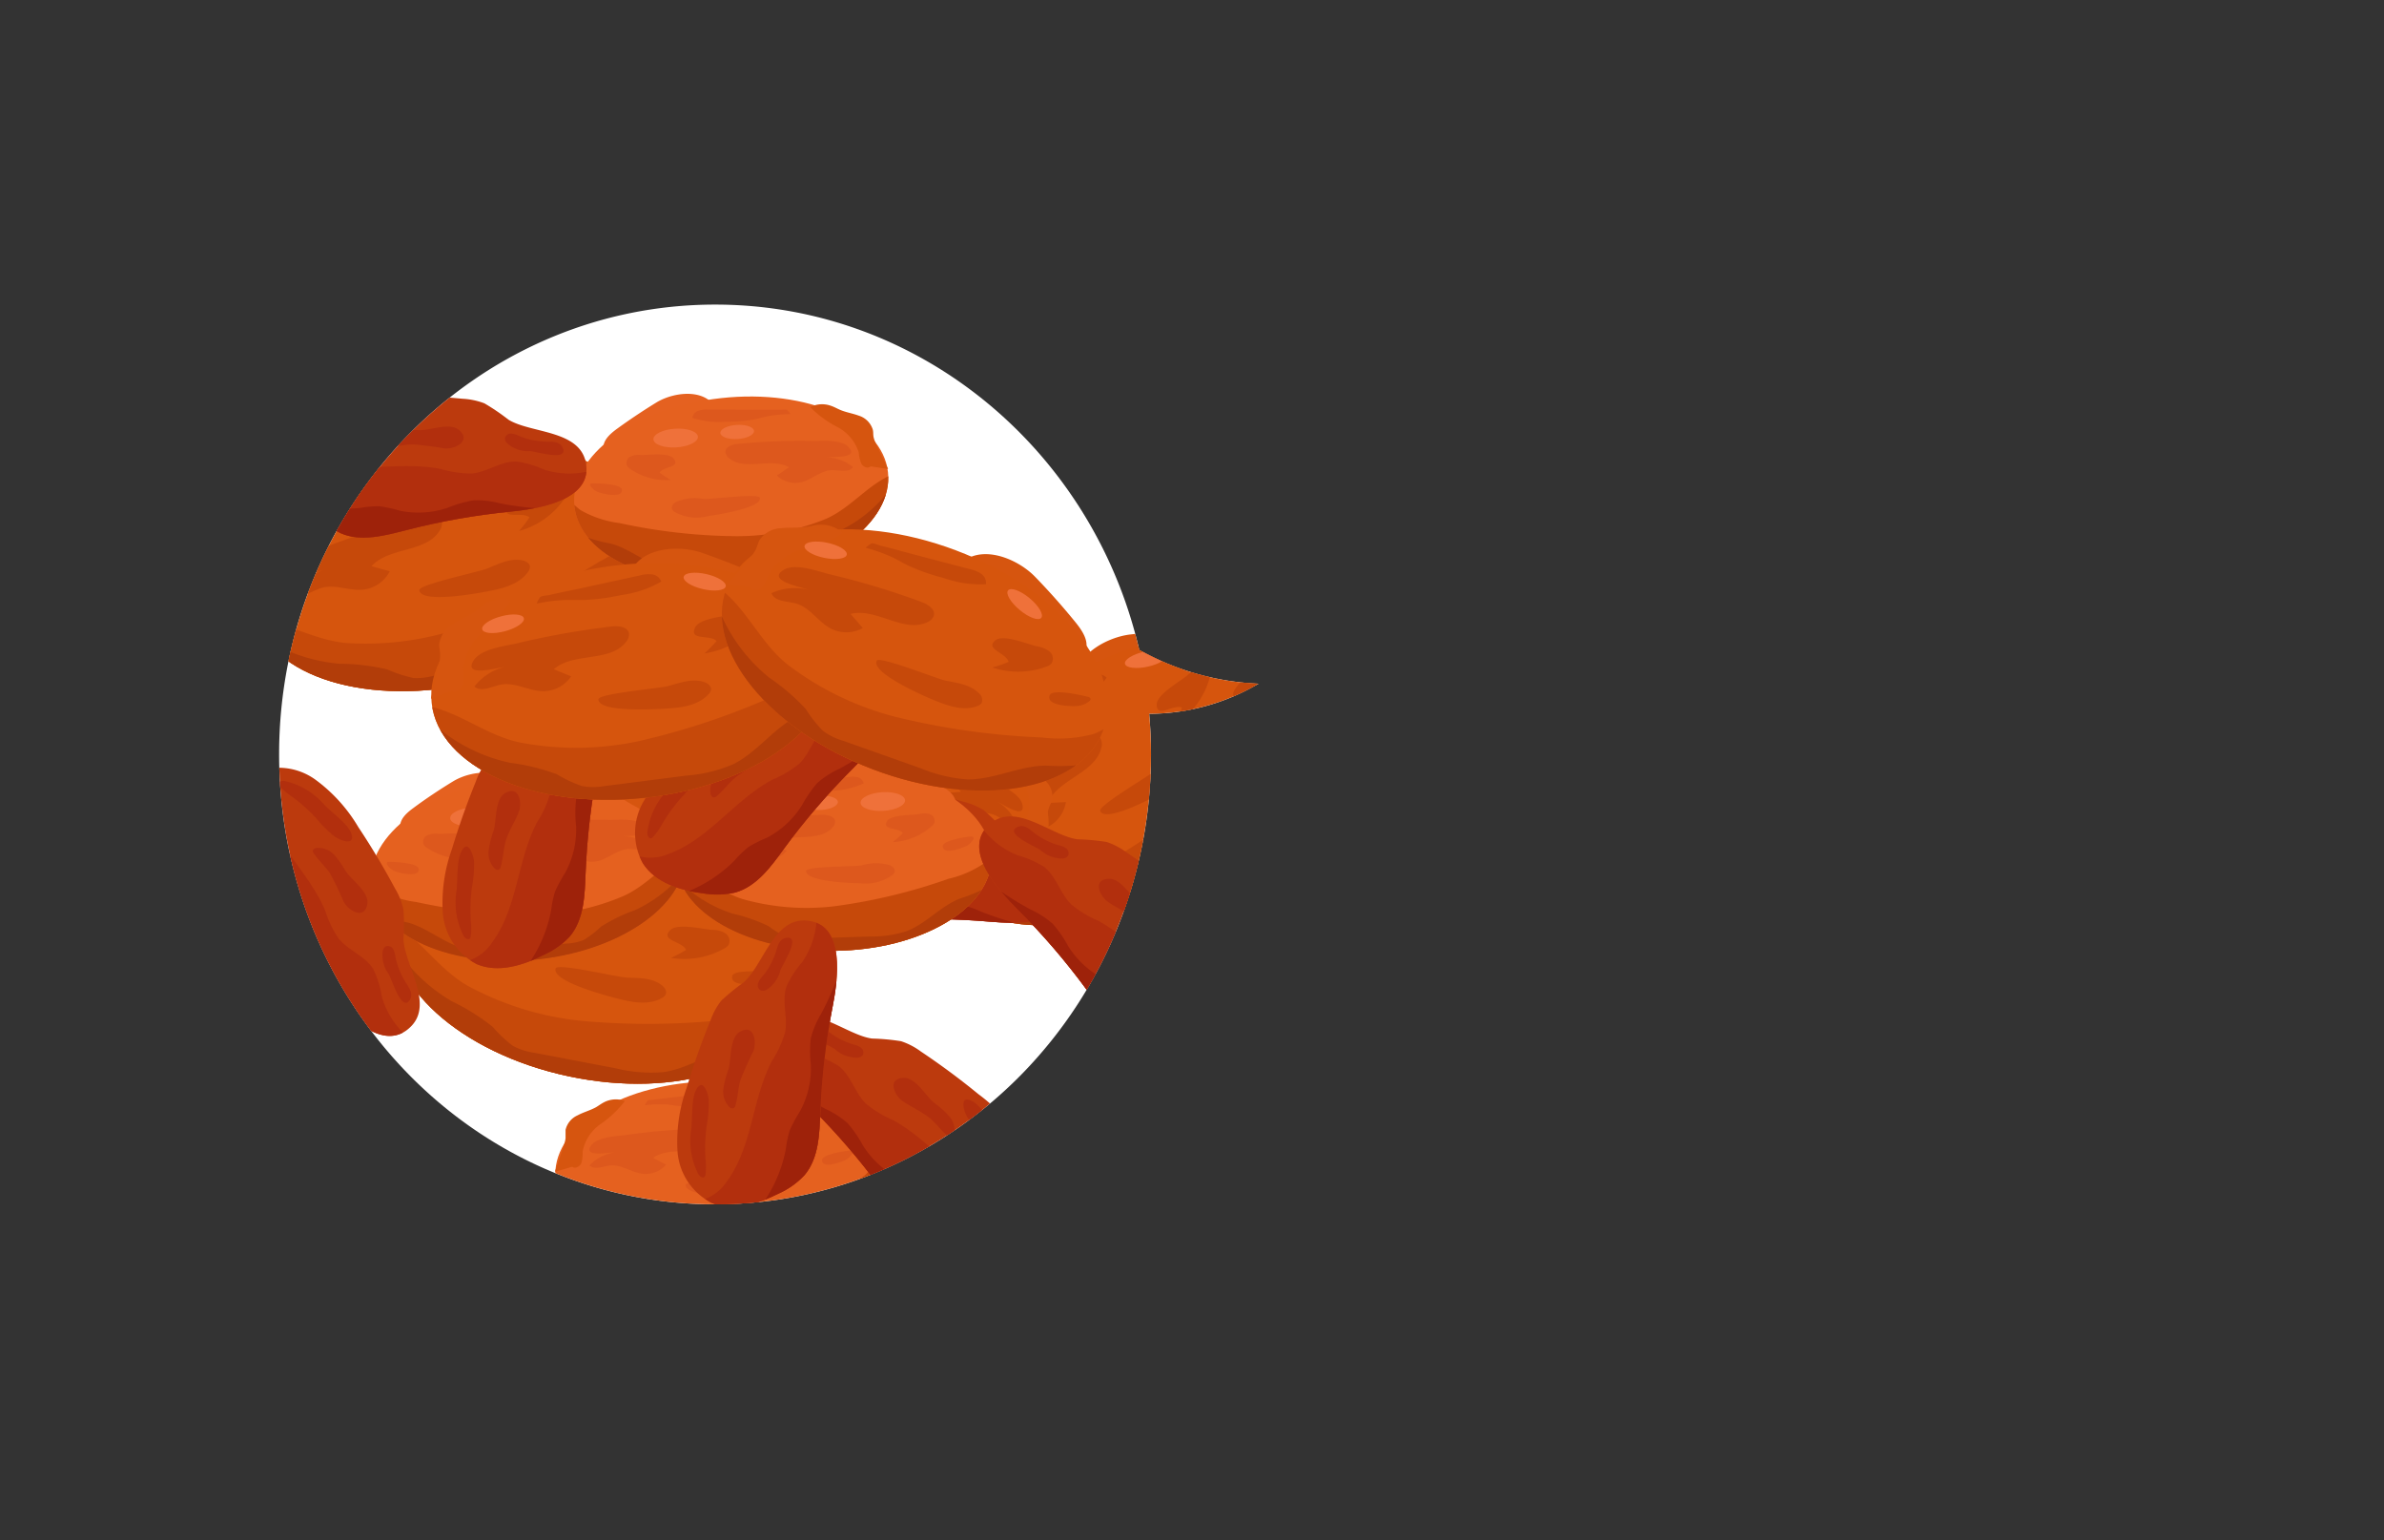 <svg id="_17" data-name="17" xmlns="http://www.w3.org/2000/svg" xmlns:xlink="http://www.w3.org/1999/xlink" viewBox="0 0 260 168"><rect x="0" y="0" width="260" height="168" fill="#333333" stroke="none"/><defs><style>.cls-1{fill:#fff;}.cls-2{fill:#d6550d;}.cls-3{fill:#e5611f;}.cls-4{fill:#bc3a0d;}.cls-5{fill:#b22f0d;}.cls-6{clip-path:url(#clip-path);}.cls-7{fill:#d6550f;}.cls-8{clip-path:url(#clip-path-2);}.cls-9{fill:#c6490a;}.cls-10{fill:#b23d09;}.cls-11{fill:#ef713a;}.cls-12{clip-path:url(#clip-path-3);}.cls-13{clip-path:url(#clip-path-4);}.cls-14{clip-path:url(#clip-path-5);}.cls-15{clip-path:url(#clip-path-6);}.cls-16{clip-path:url(#clip-path-7);}.cls-17{fill:#9e220a;}.cls-18{fill:#e56120;}.cls-19{clip-path:url(#clip-path-8);}.cls-20{fill:#dd581d;}.cls-21{clip-path:url(#clip-path-9);}.cls-22{clip-path:url(#clip-path-10);}.cls-23{clip-path:url(#clip-path-11);}.cls-24{clip-path:url(#clip-path-12);}.cls-25{clip-path:url(#clip-path-13);}.cls-26{clip-path:url(#clip-path-14);}.cls-27{clip-path:url(#clip-path-15);}.cls-28{clip-path:url(#clip-path-16);}.cls-29{clip-path:url(#clip-path-17);}.cls-30{clip-path:url(#clip-path-18);}.cls-31{clip-path:url(#clip-path-19);}.cls-32{clip-path:url(#clip-path-20);}.cls-33{clip-path:url(#clip-path-21);}.cls-34{clip-path:url(#clip-path-22);}.cls-35{clip-path:url(#clip-path-23);}.cls-36{clip-path:url(#clip-path-24);}.cls-37{clip-path:url(#clip-path-25);}.cls-38{clip-path:url(#clip-path-26);}.cls-39{clip-path:url(#clip-path-27);}</style><clipPath id="clip-path"><path class="cls-1" d="M78,33.22c22.46,0,41.27,16.07,46.25,37.67a29.09,29.09,0,0,0,13,3.68,23.58,23.58,0,0,1-11.92,3.28c.13,1.46.2,2.94.2,4.43,0,27.1-21.29,49.07-47.55,49.07s-47.54-22-47.54-49.07S51.72,33.22,78,33.22Z"/></clipPath><clipPath id="clip-path-2"><ellipse class="cls-2" cx="49.11" cy="61.98" rx="21.95" ry="12.77" transform="translate(-12.81 12.8) rotate(-13.15)"/></clipPath><clipPath id="clip-path-3"><ellipse class="cls-2" cx="122.42" cy="85.12" rx="21.95" ry="12.77" transform="translate(-26.41 76.05) rotate(-31.32)"/></clipPath><clipPath id="clip-path-4"><ellipse class="cls-2" cx="64.67" cy="104.9" rx="12.77" ry="21.95" transform="translate(-51.4 146.3) rotate(-77.98)"/></clipPath><clipPath id="clip-path-5"><ellipse class="cls-2" cx="98.13" cy="85.3" rx="10" ry="17.2" transform="translate(-19.69 140.29) rotate(-66.02)"/></clipPath><clipPath id="clip-path-6"><path class="cls-4" d="M107.93,100.52a75.32,75.32,0,0,0-11.44-.12c-2.45.16-5.11.39-7.14-1A8.73,8.73,0,0,1,87,96.82c-1.39-2.13-2.5-4.74-1.74-7.17a6.87,6.87,0,0,1,5.19-4.28,17.42,17.42,0,0,1,7,.26q3.83.72,7.58,1.8a7.62,7.62,0,0,1,2.26.94,22.54,22.54,0,0,1,2.25,2.23c2.11,1.91,7.32,2.49,7.44,6C117.16,101.08,110.74,100.76,107.93,100.52Z"/></clipPath><clipPath id="clip-path-7"><path class="cls-5" d="M87.12,85.14a2.46,2.46,0,0,0-1.77,3,5,5,0,0,0,2.51,2.93c4,2.35,9.18,1.73,13.52,3.46a11.79,11.79,0,0,0,3.27,1.1c1.67.14,3.35-.74,5-.39a11.33,11.33,0,0,1,2.8,1.41,9,9,0,0,0,7,.68c-.57,1.61-1.21,3.31-2.57,4.33a7.06,7.06,0,0,1-2.59,1.08c-4.91,1.16-10,.14-15.1.06-2.82,0-5.64.2-8.45,0a13.49,13.49,0,0,1-7.79-2.9,9.28,9.28,0,0,1-1.2-12.68A5.34,5.34,0,0,1,85.32,85"/></clipPath><clipPath id="clip-path-8"><ellipse class="cls-3" cx="90.93" cy="93.7" rx="17.2" ry="10" transform="translate(-1.14 1.12) rotate(-0.7)"/></clipPath><clipPath id="clip-path-9"><ellipse class="cls-3" cx="77.76" cy="127.94" rx="17.2" ry="10" transform="translate(-1.56 0.96) rotate(-0.7)"/></clipPath><clipPath id="clip-path-10"><ellipse class="cls-3" cx="57.58" cy="94.69" rx="17.2" ry="10" transform="translate(-9.91 6.79) rotate(-6.21)"/></clipPath><clipPath id="clip-path-11"><ellipse class="cls-3" cx="79.75" cy="53.36" rx="17.2" ry="10" transform="translate(-5.31 8.94) rotate(-6.21)"/></clipPath><clipPath id="clip-path-12"><path class="cls-4" d="M93,83.83a75.21,75.21,0,0,0-7.46,8.68c-1.45,2-3,4.16-5.35,4.83a9,9,0,0,1-3.48.1c-2.52-.32-5.23-1.15-6.6-3.29a6.84,6.84,0,0,1,.07-6.73,17.36,17.36,0,0,1,4.7-5.19q3-2.46,6.27-4.64a7.59,7.59,0,0,1,2.17-1.12,22.09,22.09,0,0,1,3.15-.29c2.82-.38,6.62-4,9.42-1.79C99.36,77.13,95,81.84,93,83.83Z"/></clipPath><clipPath id="clip-path-13"><path class="cls-5" d="M67.82,89.84A2.48,2.48,0,0,0,69,93.16a5,5,0,0,0,3.85,0c4.41-1.58,7.24-5.9,11.36-8.11a12.23,12.23,0,0,0,3-1.79c1.18-1.19,1.59-3,2.92-4.07A11,11,0,0,1,93,77.92,9,9,0,0,0,98,73c.86,1.47,1.75,3.06,1.65,4.76a7.06,7.06,0,0,1-.84,2.67c-2.27,4.51-6.36,7.78-9.68,11.6-1.85,2.12-3.48,4.44-5.48,6.43a13.51,13.51,0,0,1-7.23,4.08,9.28,9.28,0,0,1-10.48-7.25,5.35,5.35,0,0,1,.6-4.17"/></clipPath><clipPath id="clip-path-14"><path class="cls-4" d="M111,99.2a75.21,75.21,0,0,1,7.46,8.68c1.45,2,3,4.16,5.35,4.82a8.62,8.62,0,0,0,3.47.1c2.53-.32,5.24-1.14,6.61-3.29a6.89,6.89,0,0,0-.07-6.73,17.49,17.49,0,0,0-4.71-5.18c-2-1.65-4.1-3.19-6.26-4.64a7.62,7.62,0,0,0-2.17-1.13,23.64,23.64,0,0,0-3.16-.29c-2.81-.37-6.62-4-9.41-1.79C104.6,92.5,109,97.21,111,99.2Z"/></clipPath><clipPath id="clip-path-15"><path class="cls-5" d="M136.15,105.21a2.47,2.47,0,0,1-1.18,3.31,4.93,4.93,0,0,1-3.86,0c-4.4-1.58-7.24-5.9-11.36-8.11a11.57,11.57,0,0,1-2.94-1.79c-1.19-1.18-1.59-3-2.92-4.06A10.77,10.77,0,0,0,111,93.29a9,9,0,0,1-5-4.93c-.86,1.47-1.75,3.06-1.65,4.76a6.89,6.89,0,0,0,.84,2.67c2.27,4.51,6.36,7.78,9.68,11.59,1.85,2.13,3.48,4.45,5.48,6.43a13.49,13.49,0,0,0,7.23,4.09A9.26,9.26,0,0,0,138,110.65a5.35,5.35,0,0,0-.59-4.17"/></clipPath><clipPath id="clip-path-16"><path class="cls-4" d="M88.59,120.93a75.21,75.21,0,0,1,7.46,8.68c1.45,2,3,4.16,5.35,4.82a8.62,8.62,0,0,0,3.47.1c2.53-.32,5.24-1.14,6.61-3.29a6.89,6.89,0,0,0-.07-6.73,17.61,17.61,0,0,0-4.71-5.18q-3-2.46-6.26-4.64a7.62,7.62,0,0,0-2.17-1.13,23.64,23.64,0,0,0-3.16-.29c-2.81-.37-6.62-4-9.41-1.78C82.21,114.23,86.59,118.94,88.59,120.93Z"/></clipPath><clipPath id="clip-path-17"><path class="cls-5" d="M113.76,126.94a2.47,2.47,0,0,1-1.18,3.31,4.93,4.93,0,0,1-3.86,0c-4.4-1.58-7.24-5.89-11.36-8.1a11.9,11.9,0,0,1-2.94-1.8c-1.19-1.18-1.59-3-2.92-4.06A10.77,10.77,0,0,0,88.63,115a9,9,0,0,1-5-4.93c-.86,1.47-1.75,3.06-1.65,4.76a6.73,6.73,0,0,0,.84,2.67c2.27,4.51,6.36,7.78,9.68,11.59,1.85,2.13,3.48,4.45,5.48,6.43a13.43,13.43,0,0,0,7.23,4.09,9.26,9.26,0,0,0,10.47-7.25,5.35,5.35,0,0,0-.59-4.17"/></clipPath><clipPath id="clip-path-18"><path class="cls-4" d="M65.2,83.79a74.75,74.75,0,0,0-1.33,11.36c-.1,2.45-.15,5.12-1.74,7a8.8,8.8,0,0,1-2.82,2c-2.27,1.15-5,2-7.32,1a6.88,6.88,0,0,1-3.7-5.62,17.32,17.32,0,0,1,1-6.93q1.13-3.74,2.6-7.35a7.45,7.45,0,0,1,1.16-2.15,23.84,23.84,0,0,1,2.46-2c2.13-1.89,3.26-7,6.8-6.75C66.74,74.66,65.74,81,65.2,83.79Z"/></clipPath><clipPath id="clip-path-19"><path class="cls-5" d="M47.7,102.84a2.46,2.46,0,0,0,2.83,2.09,4.94,4.94,0,0,0,3.17-2.19c2.77-3.77,2.7-8.94,4.88-13.07A11.73,11.73,0,0,0,60,86.53c.32-1.64-.38-3.4.15-5a11,11,0,0,1,1.69-2.63A9,9,0,0,0,63.28,72a8.83,8.83,0,0,1,4,3,6.94,6.94,0,0,1,.8,2.69c.64,5-.92,10-1.54,15-.35,2.8-.4,5.63-.95,8.4a13.47,13.47,0,0,1-3.71,7.43,9.26,9.26,0,0,1-12.73-.15,5.36,5.36,0,0,1-1.84-3.8"/></clipPath><clipPath id="clip-path-20"><path class="cls-4" d="M90.8,109.81a74.88,74.88,0,0,0-1.33,11.37c-.1,2.45-.15,5.12-1.74,7a8.8,8.8,0,0,1-2.82,2c-2.27,1.14-5,2-7.32,1a6.85,6.85,0,0,1-3.7-5.61,17.32,17.32,0,0,1,1-6.93c.75-2.49,1.62-5,2.6-7.35a7.48,7.48,0,0,1,1.17-2.15,24,24,0,0,1,2.45-2c2.13-1.88,3.26-7,6.8-6.74C92.34,100.69,91.34,107.05,90.8,109.81Z"/></clipPath><clipPath id="clip-path-21"><path class="cls-5" d="M73.3,128.87A2.48,2.48,0,0,0,76.13,131a5,5,0,0,0,3.17-2.19c2.77-3.77,2.71-8.94,4.88-13.08a11.81,11.81,0,0,0,1.44-3.13c.32-1.64-.38-3.41.15-5a11,11,0,0,1,1.69-2.63A9,9,0,0,0,88.88,98c1.54.74,3.17,1.55,4,3a7,7,0,0,1,.8,2.68c.64,5-.92,10-1.54,15-.35,2.8-.4,5.63-.94,8.4a13.54,13.54,0,0,1-3.71,7.43,9.27,9.27,0,0,1-12.74-.15,5.36,5.36,0,0,1-1.84-3.8"/></clipPath><clipPath id="clip-path-22"><path class="cls-4" d="M35.71,108.12a75.47,75.47,0,0,0-7.91-8.28C26,98.21,24,96.46,23.53,94a8.64,8.64,0,0,1,.24-3.46c.56-2.48,1.65-5.1,3.92-6.25a6.84,6.84,0,0,1,6.69.73,17.32,17.32,0,0,1,4.7,5.19c1.44,2.16,2.77,4.4,4,6.69A7.56,7.56,0,0,1,44,99.21a24,24,0,0,1,0,3.17c.09,2.84,3.32,7,.85,9.54C41.75,115.12,37.49,110.3,35.71,108.12Z"/></clipPath><clipPath id="clip-path-23"><path class="cls-5" d="M32.2,82.48a2.49,2.49,0,0,0-3.42.85,4.91,4.91,0,0,0-.33,3.84c1.13,4.54,5.15,7.79,7,12.1a11.75,11.75,0,0,0,1.49,3.11c1.07,1.29,2.87,1.88,3.76,3.3a10.47,10.47,0,0,1,.94,3,9,9,0,0,0,4.42,5.5c-1.55.71-3.22,1.44-4.9,1.17a6.91,6.91,0,0,1-2.58-1.09c-4.27-2.71-7.12-7.1-10.59-10.78-1.93-2-4.08-3.9-5.86-6.08a13.51,13.51,0,0,1-3.36-7.6A9.28,9.28,0,0,1,27,80.07a5.33,5.33,0,0,1,4.09,1"/></clipPath><clipPath id="clip-path-24"><path class="cls-4" d="M55.62,55.81a74.27,74.27,0,0,0-11.27,2c-2.38.61-5,1.32-7.2.34A8.57,8.57,0,0,1,34.4,56c-1.75-1.85-3.33-4.21-3-6.73a6.86,6.86,0,0,1,4.32-5.16,17.26,17.26,0,0,1,6.93-1c2.6,0,5.2.13,7.78.38a7.78,7.78,0,0,1,2.4.5,23.7,23.7,0,0,1,2.62,1.78c2.42,1.49,7.65,1.11,8.42,4.58C64.8,54.66,58.42,55.53,55.62,55.81Z"/></clipPath><clipPath id="clip-path-25"><path class="cls-5" d="M32.34,44.5a2.49,2.49,0,0,0-1.19,3.32,5,5,0,0,0,3,2.41c4.4,1.57,9.34,0,13.92.92a11.83,11.83,0,0,0,3.42.49c1.67-.17,3.15-1.35,4.83-1.3a10.73,10.73,0,0,1,3,.87,9,9,0,0,0,7-.62,8.74,8.74,0,0,1-1.74,4.73,6.83,6.83,0,0,1-2.34,1.53c-4.61,2-9.85,2-14.83,2.83-2.78.47-5.51,1.24-8.32,1.51a13.46,13.46,0,0,1-8.18-1.43,9.27,9.27,0,0,1-3.51-12.24,5.37,5.37,0,0,1,3.11-2.85"/></clipPath><clipPath id="clip-path-26"><ellipse class="cls-2" cx="68.9" cy="74.31" rx="21.95" ry="12.77" transform="translate(-7.53 7.78) rotate(-6.12)"/></clipPath><clipPath id="clip-path-27"><ellipse class="cls-2" cx="99.75" cy="71.97" rx="12.77" ry="21.95" transform="translate(-2.87 139.79) rotate(-69.27)"/></clipPath></defs><path class="cls-1" d="M78,33.22c22.46,0,41.27,16.07,46.25,37.67a29.09,29.09,0,0,0,13,3.68,23.58,23.58,0,0,1-11.92,3.28c.13,1.46.2,2.94.2,4.43,0,27.1-21.29,49.07-47.55,49.07s-47.54-22-47.54-49.07S51.72,33.22,78,33.22Z"/><g class="cls-6"><path class="cls-7" d="M55,47.13c2.18.46,4.34,1,6.47,1.67,1.08.33,2.31.83,2.6,1.93a12.06,12.06,0,0,1-5.91,2c-2.62.29-5.25.42-7.87.71-1.46.16-2.74.06-2.89-1.65C47,47.68,51.88,46.48,55,47.13Z"/><ellipse class="cls-2" cx="49.11" cy="61.98" rx="21.95" ry="12.77" transform="translate(-12.81 12.8) rotate(-13.15)"/><g class="cls-8"><path class="cls-9" d="M50.63,68.37a79.08,79.08,0,0,0,14.71-7.1,14.78,14.78,0,0,0,4.55-3.54,14.82,14.82,0,0,0,2.2-6.22,4.83,4.83,0,0,1,3.82,3.18,12.11,12.11,0,0,1,.54,5.16,51.17,51.17,0,0,1-3,14.41,8.12,8.12,0,0,1-1.88,3.29c-1.94,1.82-5,1.53-7.62,1.23a96.25,96.25,0,0,0-31.48,1.63c-2.25.5-4.69,1.06-6.79.1-5.41-2.48-5.65-13.6,1.61-13.12,3.64.25,6.87,2.47,10.62,2.75A32.64,32.64,0,0,0,50.63,68.37Z"/><path class="cls-9" d="M48.58,50.41a3.64,3.64,0,0,1,1.3-.27,1.2,1.2,0,0,1,1.09.65,11.86,11.86,0,0,1-4.21,2,22.3,22.3,0,0,1-4,1c-.65.08-1.31.11-2,.21a19.45,19.45,0,0,0-2.89.74c-.13,0,.19-.68.23-.73s.72-.25.95-.34c1.06-.4,2.14-.75,3.21-1.12Z"/><path class="cls-9" d="M53.16,62c1.23-.51,2.52-1.16,3.83-.88.38.08.8.32.81.71a1,1,0,0,1-.2.53c-.92,1.31-2.62,1.79-4.19,2.09-1,.2-7.49,1.44-7.68-.08C45.66,63.75,52.19,62.39,53.16,62Z"/><path class="cls-9" d="M67,54.81c.14-.05.34-.07.41.06a.37.37,0,0,1,0,.23,2.34,2.34,0,0,1-.63,1c-.4.38-3,2.14-3.31.85C63.32,56.18,66.46,55,67,54.81Z"/><path class="cls-9" d="M36.11,59.43a89.1,89.1,0,0,1,10.17-3.14c.7-.15,1.66-.15,1.88.53a1.24,1.24,0,0,1-.18,1c-1.46,2.49-5.55,1.8-7.47,3.94l2,.54a3.72,3.72,0,0,1-2.83,2c-1.56.19-3.17-.64-4.67-.16-1,.31-2,1.15-2.89.58a5.91,5.91,0,0,1,3.07-2.52c-.9.21-4.28,1.67-3.43-.28C32.33,60.49,34.85,59.87,36.11,59.43Z"/><path class="cls-9" d="M59.35,53.31A3,3,0,0,1,60.8,53a1,1,0,0,1,.91,1,1.36,1.36,0,0,1-.29.59,8.82,8.82,0,0,1-4.81,3.32,14.48,14.48,0,0,0,1.13-1.48c-.77-.68-2.94.32-2.51-1.15C55.54,54.23,58.4,53.69,59.35,53.31Z"/><path class="cls-10" d="M25.94,67.39a18.4,18.4,0,0,0,11.05,5,23.47,23.47,0,0,1,5.24.62,14.92,14.92,0,0,0,2.88.94,7.19,7.19,0,0,0,2.47-.33l8.69-2.23a15.93,15.93,0,0,0,4.9-1.84c2.42-1.58,3.84-4.36,6.23-6A22.84,22.84,0,0,0,69.87,62c1.4-1.24,2.25-3.37,4.1-3.63a4.36,4.36,0,0,1,.83,3.2l-.07,9.25a1.46,1.46,0,0,1-.14.75,1.48,1.48,0,0,1-.71.48c-4.22,1.75-8.73,2.73-13,4.43-3.87,1.54-7.49,3.68-11.44,5a30.49,30.49,0,0,1-21.17-.63,12.34,12.34,0,0,1-4.22-2.58,5.77,5.77,0,0,1-1.81-4.47,3.8,3.8,0,0,1,3.07-3.44"/></g><path class="cls-7" d="M27.58,66.55,28,62.78a4.49,4.49,0,0,0,0-1.1c-.06-.39-.21-.76-.25-1.15A2.91,2.91,0,0,1,29,58.19c.69-.59,1.52-1,2.19-1.64.34-.3.63-.65,1-.94a3.61,3.61,0,0,1,2.77-.76,15,15,0,0,1-2.63,3.88A6,6,0,0,0,30.71,63a5.26,5.26,0,0,1,.17,1.57c-.09.52-.65,1-1.12.78"/><ellipse class="cls-11" cx="34.4" cy="57.46" rx="2.35" ry="0.84" transform="translate(-19.07 17.14) rotate(-22.08)"/><ellipse class="cls-11" cx="55.67" cy="50.22" rx="0.84" ry="2.35" transform="translate(0.06 100.51) rotate(-84.18)"/><path class="cls-7" d="M123.34,69.19c2.21-.24,4.43-.39,6.66-.43,1.13,0,2.46.07,3.07,1a12,12,0,0,1-5,3.75c-2.4,1.09-4.86,2-7.26,3.13-1.34.61-2.58.9-3.26-.67C115.94,72.2,120.22,69.53,123.34,69.19Z"/><ellipse class="cls-2" cx="122.42" cy="85.12" rx="21.95" ry="12.77" transform="translate(-26.41 76.05) rotate(-31.32)"/><g class="cls-12"><path class="cls-9" d="M125.86,90.72a79.71,79.71,0,0,0,11.76-11.33,14.73,14.73,0,0,0,3.21-4.79A14.78,14.78,0,0,0,141,68a4.83,4.83,0,0,1,4.62,1.82,12.2,12.2,0,0,1,2.12,4.74,50.77,50.77,0,0,1,1.66,14.62,8.24,8.24,0,0,1-.75,3.72c-1.28,2.33-4.26,3-6.86,3.54a96.18,96.18,0,0,0-29.4,11.37c-2,1.18-4.13,2.47-6.42,2.21-5.92-.67-9.61-11.16-2.56-13,3.53-.9,7.29.21,10.95-.69A32.82,32.82,0,0,0,125.86,90.72Z"/><path class="cls-9" d="M118.3,74.3a3.66,3.66,0,0,1,1.16-.67,1.2,1.2,0,0,1,1.23.28,11.77,11.77,0,0,1-3.37,3.22,22.71,22.71,0,0,1-3.49,2.23c-.59.29-1.2.52-1.79.81a19.45,19.45,0,0,0-2.51,1.61c-.12.08,0-.71,0-.76.1-.25.61-.47.8-.63.88-.71,1.8-1.37,2.7-2.06Z"/><path class="cls-9" d="M126.26,83.86c1-.87,2-1.89,3.37-2,.38,0,.86.06,1,.42a.83.83,0,0,1,0,.56c-.45,1.54-1.92,2.52-3.32,3.3-.91.51-6.67,3.7-7.32,2.32C119.69,87.88,125.47,84.55,126.26,83.86Z"/><path class="cls-9" d="M137.22,72.71c.12-.08.29-.16.4-.06a.28.28,0,0,1,.07.22,2.41,2.41,0,0,1-.28,1.17c-.26.49-2.2,3-2.88,1.85C134.11,75.18,136.72,73.07,137.22,72.71Z"/><path class="cls-9" d="M109.28,86.75A87.3,87.3,0,0,1,118,80.6c.62-.36,1.52-.66,2-.09a1.25,1.25,0,0,1,.12,1c-.61,2.81-4.71,3.44-5.87,6.07l2-.1a3.72,3.72,0,0,1-2.08,2.76c-1.42.66-3.21.39-4.48,1.31-.84.6-1.58,1.72-2.57,1.45a6,6,0,0,1,2.13-3.36c-.79.49-3.54,2.93-3.34.81C106,88.94,108.21,87.57,109.28,86.75Z"/><path class="cls-9" d="M129.44,73.7a3,3,0,0,1,1.29-.74,1,1,0,0,1,1.18.67,1.32,1.32,0,0,1-.09.65,8.8,8.8,0,0,1-3.54,4.66,16.15,16.15,0,0,0,.62-1.77c-1-.4-2.7,1.23-2.75-.3C126.11,75.76,128.66,74.35,129.44,73.7Z"/><path class="cls-10" d="M102.09,97.49a18.48,18.48,0,0,0,12.07,1.34,23.87,23.87,0,0,1,5.17-1.06,14,14,0,0,0,3,0,7.14,7.14,0,0,0,2.24-1.08l7.57-4.83a16,16,0,0,0,4.08-3.28c1.81-2.25,2.29-5.34,4.05-7.64a23.89,23.89,0,0,0,1.84-2.31c.94-1.62,1.09-3.9,2.76-4.73a4.41,4.41,0,0,1,1.79,2.78l2.81,8.81a1.06,1.06,0,0,1-.42,1.44c-3.46,3-7.44,5.31-10.94,8.25-3.2,2.68-6,5.84-9.3,8.34a30.54,30.54,0,0,1-20.32,6,12.42,12.42,0,0,1-4.81-1.13,5.77,5.77,0,0,1-3.11-3.69,3.79,3.79,0,0,1,1.84-4.22"/></g><path class="cls-7" d="M103.39,96.18l-.78-3.71a5,5,0,0,0-.32-1.06c-.17-.35-.43-.65-.59-1a2.91,2.91,0,0,1,.42-2.6c.47-.78,1.12-1.44,1.57-2.24.22-.4.39-.82.64-1.21a3.6,3.6,0,0,1,2.39-1.58,14.88,14.88,0,0,1-1.29,4.51,6,6,0,0,0-.17,4.59,4.94,4.94,0,0,1,.66,1.44c.07.52-.3,1.16-.82,1.09"/><ellipse class="cls-11" cx="107.04" cy="85.42" rx="2.35" ry="0.84" transform="translate(-29.85 89.38) rotate(-40.25)"/><ellipse class="cls-11" cx="124.99" cy="71.9" rx="2.35" ry="0.84" transform="translate(-12.49 28.39) rotate(-12.35)"/><path class="cls-7" d="M76.27,93.94c1.78,1.34,3.49,2.77,5.14,4.26.84.76,1.74,1.74,1.54,2.85a12,12,0,0,1-6.2-.69c-2.5-.85-4.94-1.86-7.43-2.71-1.39-.47-2.5-1.11-1.91-2.72C68.83,91.05,73.77,92.05,76.27,93.94Z"/><ellipse class="cls-2" cx="64.67" cy="104.9" rx="12.77" ry="21.95" transform="translate(-51.4 146.3) rotate(-77.98)"/><g class="cls-13"><path class="cls-9" d="M63.32,111.33a79.6,79.6,0,0,0,16.33-.17,14.57,14.57,0,0,0,5.63-1.28,14.81,14.81,0,0,0,4.64-4.68,4.82,4.82,0,0,1,2.1,4.5,11.92,11.92,0,0,1-1.7,4.89,51.14,51.14,0,0,1-8.83,11.78,8.37,8.37,0,0,1-3.1,2.19c-2.53.81-5.15-.74-7.42-2.14a96.21,96.21,0,0,0-29.19-11.91c-2.25-.51-4.7-1-6.18-2.8-3.85-4.54.67-14.71,7-11.18,3.19,1.76,5.16,5.15,8.44,7A33,33,0,0,0,63.32,111.33Z"/><path class="cls-9" d="M69.1,94.2a3.54,3.54,0,0,1,1.3.31,1.19,1.19,0,0,1,.71,1,12,12,0,0,1-4.66,0,23.38,23.38,0,0,1-4.07-.77c-.63-.2-1.23-.46-1.86-.65a21,21,0,0,0-2.93-.56c-.14,0,.45-.53.51-.56.25-.11.76.08,1,.1,1.13.08,2.25.23,3.38.35Z"/><path class="cls-9" d="M68.33,106.62c1.33.06,2.78,0,3.84.83.31.24.59.63.43,1a.94.94,0,0,1-.4.39c-1.39.8-3.13.51-4.69.11-1-.25-7.39-1.89-6.91-3.33C60.79,105,67.28,106.58,68.33,106.62Z"/><path class="cls-9" d="M84,106c.14,0,.33.08.33.23a.26.26,0,0,1-.1.21,2.4,2.4,0,0,1-1,.66c-.53.18-3.65.65-3.37-.64C80,105.69,83.34,106,84,106Z"/><path class="cls-9" d="M54,97.06a87.08,87.08,0,0,1,10.54,1.49c.69.16,1.56.56,1.47,1.27a1.23,1.23,0,0,1-.57.79c-2.37,1.63-5.78-.73-8.43.39l1.55,1.32a3.72,3.72,0,0,1-3.41.59c-1.48-.5-2.59-1.93-4.15-2.13-1-.14-2.33.17-2.86-.71a6,6,0,0,1,3.85-1c-.91-.19-4.58-.3-3-1.71C50.11,96.41,52.66,96.92,54,97.06Z"/><path class="cls-9" d="M77.62,101.41a2.84,2.84,0,0,1,1.44.35,1,1,0,0,1,.4,1.29,1.34,1.34,0,0,1-.52.42,8.87,8.87,0,0,1-5.76,1,16.18,16.18,0,0,0,1.65-.87c-.41-.94-2.8-1-1.79-2.1C73.78,100.62,76.6,101.34,77.62,101.41Z"/><path class="cls-10" d="M41.39,99.94a18.49,18.49,0,0,0,7.86,9.25A23.45,23.45,0,0,1,53.74,112a13.88,13.88,0,0,0,2.2,2.07,7.14,7.14,0,0,0,2.38.76l8.81,1.68a16.15,16.15,0,0,0,5.22.42c2.86-.4,5.33-2.32,8.19-2.78a24,24,0,0,0,2.93-.42c1.79-.53,3.47-2.09,5.25-1.54a4.38,4.38,0,0,1-.61,3.25l-4,8.34a1.38,1.38,0,0,1-.45.61,1.34,1.34,0,0,1-.84.14c-4.57-.21-9.06-1.24-13.63-1.51-4.16-.25-8.34.15-12.48-.32a30.56,30.56,0,0,1-18.9-9.58A12.47,12.47,0,0,1,35.09,109a5.73,5.73,0,0,1,.27-4.81,3.79,3.79,0,0,1,4.23-1.81"/></g><path class="cls-7" d="M43.24,99.88l2-3.24a4.49,4.49,0,0,0,.49-1c.12-.38.14-.78.27-1.15a2.91,2.91,0,0,1,2.09-1.6c.88-.24,1.81-.28,2.68-.55.43-.13.85-.33,1.29-.44a3.58,3.58,0,0,1,2.83.49,15.32,15.32,0,0,1-4,2.4A6,6,0,0,0,47.56,98a5.05,5.05,0,0,1-.51,1.49c-.3.44-1,.65-1.35.23"/><ellipse class="cls-11" cx="53.28" cy="94.55" rx="0.84" ry="2.35" transform="translate(-44.01 142.65) rotate(-86.9)"/><ellipse class="cls-11" cx="75.61" cy="97.05" rx="0.84" ry="2.35" transform="matrix(0.52, -0.86, 0.86, 0.52, -46.52, 111.88)"/><path class="cls-7" d="M95.82,73q-2.61.06-5.22.33c-.88.1-1.9.31-2.28,1.11a9.45,9.45,0,0,0,4.24,2.41c2,.61,4,1.1,6,1.71,1.1.34,2.1.44,2.47-.85C101.87,74.61,98.28,73,95.82,73Z"/><ellipse class="cls-2" cx="98.13" cy="85.3" rx="10" ry="17.2" transform="translate(-19.69 140.29) rotate(-66.02)"/><g class="cls-14"><path class="cls-9" d="M96,90a62.44,62.44,0,0,1-10.27-7.63,11.36,11.36,0,0,1-3-3.4A11.74,11.74,0,0,1,82,73.86a3.8,3.8,0,0,0-3.4,1.88,9.42,9.42,0,0,0-1.17,3.9,39.78,39.78,0,0,0,.16,11.53,6.41,6.41,0,0,0,1,2.81c1.23,1.69,3.61,1.91,5.69,2.06a75.34,75.34,0,0,1,24,5.9c1.66.71,3.46,1.51,5.21,1.08,4.53-1.11,6.35-9.64.69-10.34-2.83-.35-5.64.89-8.58.55A25.81,25.81,0,0,1,96,90Z"/><path class="cls-9" d="M100.25,76.48a3,3,0,0,0-1-.41,1,1,0,0,0-.93.35,9.3,9.3,0,0,0,2.94,2.16A17.94,17.94,0,0,0,104.23,80c.49.16,1,.28,1.47.45a14.07,14.07,0,0,1,2.12,1c.1.06,0-.55-.07-.59s-.51-.3-.68-.41c-.76-.46-1.54-.88-2.31-1.33Z"/><path class="cls-9" d="M95,84.71a5.2,5.2,0,0,0-2.82-1.24c-.3,0-.66.13-.73.43a.74.74,0,0,0,.08.43,5,5,0,0,0,2.91,2.23c.76.3,5.56,2.21,5.92,1.07C100.53,87.18,95.7,85.16,95,84.71Z"/><path class="cls-9" d="M85.39,77.14c-.11,0-.25-.1-.32,0a.23.23,0,0,0,0,.18,1.85,1.85,0,0,0,.33.88c.25.36,2,2.09,2.43,1.15C88.05,78.75,85.81,77.37,85.39,77.14Z"/><path class="cls-9" d="M108.51,85.25a71,71,0,0,0-7.36-3.91c-.52-.22-1.25-.36-1.53.13a1,1,0,0,0,0,.76c.75,2.13,4,2.21,5.16,4.14l-1.59.12a2.9,2.9,0,0,0,1.88,1.94c1.18.37,2.54,0,3.62.56.71.39,1.4,1.19,2.14.88a4.65,4.65,0,0,0-2-2.4c.66.3,3,1.92,2.68.3C111.27,86.63,109.42,85.78,108.51,85.25Z"/><path class="cls-9" d="M91.53,77.13a2.19,2.19,0,0,0-1.07-.44.77.77,0,0,0-.85.63,1.13,1.13,0,0,0,.13.5A7,7,0,0,0,93,81.09a14.65,14.65,0,0,1-.65-1.32c.7-.4,2.22.69,2.11-.51C94.32,78.4,92.2,77.55,91.53,77.13Z"/><path class="cls-10" d="M115.17,92.88a14.51,14.51,0,0,1-9.25,2.25,17.88,17.88,0,0,0-4.12-.3,11.13,11.13,0,0,1-2.35.3,5.62,5.62,0,0,1-1.85-.62l-6.37-3a12.9,12.9,0,0,1-3.5-2.14c-1.63-1.57-2.31-3.93-3.91-5.53a18.17,18.17,0,0,1-1.66-1.62c-.9-1.16-1.24-2.92-2.63-3.4a3.45,3.45,0,0,0-1.1,2.34L77.12,88.3a1.11,1.11,0,0,0,0,.6,1.14,1.14,0,0,0,.47.48c3,2,6.32,3.38,9.34,5.31,2.74,1.77,5.22,3.94,8,5.56a24,24,0,0,0,16.4,2.63,9.82,9.82,0,0,0,3.63-1.37,4.51,4.51,0,0,0,2-3.17,3,3,0,0,0-1.85-3.1"/></g><path class="cls-7" d="M114,92l.24-3a3,3,0,0,1,.14-.85c.09-.29.27-.56.35-.85a2.27,2.27,0,0,0-.58-2c-.45-.56-1-1-1.45-1.58-.21-.29-.39-.6-.61-.87a2.8,2.8,0,0,0-2-1,11.71,11.71,0,0,0,1.45,3.38,4.68,4.68,0,0,1,.59,3.55,3.92,3.92,0,0,0-.36,1.18c0,.42.35.88.75.77"/><ellipse class="cls-11" cx="110.12" cy="83.99" rx="0.66" ry="1.85" transform="matrix(0.54, -0.84, 0.84, 0.54, -20.22, 130.81)"/><ellipse class="cls-11" cx="94.81" cy="75.29" rx="0.66" ry="1.85" transform="matrix(0.09, -1, 1, 0.09, 11.54, 163.17)"/><path class="cls-4" d="M107.93,100.52a75.32,75.32,0,0,0-11.44-.12c-2.45.16-5.11.39-7.14-1A8.73,8.73,0,0,1,87,96.82c-1.39-2.13-2.5-4.74-1.74-7.17a6.87,6.87,0,0,1,5.19-4.28,17.42,17.42,0,0,1,7,.26q3.83.72,7.58,1.8a7.62,7.62,0,0,1,2.26.94,22.54,22.54,0,0,1,2.25,2.23c2.11,1.91,7.32,2.49,7.44,6C117.16,101.08,110.74,100.76,107.93,100.52Z"/><g class="cls-15"><path class="cls-5" d="M87.12,85.14a2.46,2.46,0,0,0-1.77,3,5,5,0,0,0,2.51,2.93c4,2.35,9.18,1.73,13.52,3.46a11.79,11.79,0,0,0,3.27,1.1c1.67.14,3.35-.74,5-.39a11.33,11.33,0,0,1,2.8,1.41,9,9,0,0,0,7,.68c-.57,1.61-1.21,3.31-2.57,4.33a7.06,7.06,0,0,1-2.59,1.08c-4.91,1.16-10,.14-15.1.06-2.82,0-5.64.2-8.45,0a13.49,13.49,0,0,1-7.79-2.9,9.28,9.28,0,0,1-1.2-12.68A5.34,5.34,0,0,1,85.32,85"/><g class="cls-16"><path class="cls-17" d="M78.72,86.44A15.18,15.18,0,0,0,92,97.12a10.64,10.64,0,0,1,2.11.22,14.22,14.22,0,0,1,2,.88,9.94,9.94,0,0,0,5.18.63,13.7,13.7,0,0,1,2.92-.28,10.4,10.4,0,0,1,2.75.84,33.13,33.13,0,0,0,10.58,2.33,10,10,0,0,1-7.14,2.38,66.15,66.15,0,0,1-7.65-1c-6.39-.85-12.88.05-19.25,1.07a23.22,23.22,0,0,1-6.43.44A3.37,3.37,0,0,1,75,103.8a3.78,3.78,0,0,1-.78-2.35,37.51,37.51,0,0,1,.69-10.88c.1-.49.29-1,.77-1.17a1.21,1.21,0,0,1,.89.22,5.49,5.49,0,0,1,1.87,1.84"/></g><path class="cls-5" d="M102.17,92.43c-1.11-.31-2.15-.87-3.28-1.07-.92-.15-1.86-.07-2.77-.24A.46.46,0,0,1,95.8,91a.43.43,0,0,1,.08-.5,2.39,2.39,0,0,1,1.91-.84,11.06,11.06,0,0,1,2.13.31c1.17.22,3.41-.25,4.21.8C105.22,92.17,103.3,92.74,102.17,92.43Z"/><path class="cls-5" d="M111.3,94.43A3.47,3.47,0,0,1,109,93.09a.77.77,0,0,1-.08-.59.64.64,0,0,1,.74-.33,2.14,2.14,0,0,1,.78.4A8.28,8.28,0,0,0,113,93.68c.69.18,1.67.17,1.9,1C115.31,96.35,112,94.63,111.3,94.43Z"/><path class="cls-5" d="M96.35,88.18a14.36,14.36,0,0,1-2.86.06A19.12,19.12,0,0,0,90,88.5a7.08,7.08,0,0,1-1.71.16.46.46,0,0,1-.24-.08c-.23-.17,0-.53.21-.7a8,8,0,0,1,4.94-1.29c1.11,0,3.16-.35,4.18.06C98.85,87.25,97.13,88,96.35,88.18Z"/></g><path class="cls-18" d="M97.91,83.31q2.39,1.09,4.67,2.37c.77.44,1.62,1,1.66,1.92a9.54,9.54,0,0,1-4.86.54c-2-.22-4.09-.57-6.15-.79-1.14-.12-2.1-.42-1.92-1.75C91.72,82.39,95.67,82.3,97.91,83.31Z"/><ellipse class="cls-3" cx="90.93" cy="93.7" rx="17.2" ry="10" transform="translate(-1.14 1.12) rotate(-0.7)"/><g class="cls-19"><path class="cls-9" d="M91,98.84a61.55,61.55,0,0,0,12.46-3A11.39,11.39,0,0,0,107.55,94a11.74,11.74,0,0,0,2.74-4.39,3.8,3.8,0,0,1,2.38,3.08,9.46,9.46,0,0,1-.46,4,40,40,0,0,1-4.71,10.53,6.48,6.48,0,0,1-2,2.2c-1.8,1.06-4.07.32-6.05-.35A75.06,75.06,0,0,0,75.1,105c-1.81,0-3.77,0-5.21-1.07-3.73-2.81-2-11.36,3.45-9.76,2.74.8,4.83,3,7.66,3.89A25.62,25.62,0,0,0,91,98.84Z"/><path class="cls-20" d="M92.48,84.75a2.8,2.8,0,0,1,1,0,.94.94,0,0,1,.72.69,9.5,9.5,0,0,1-3.55.82,17.67,17.67,0,0,1-3.25.11c-.51,0-1-.13-1.53-.17a16.64,16.64,0,0,0-2.34.08c-.11,0,.26-.49.3-.51s.59-.08.79-.11c.87-.13,1.76-.21,2.64-.31Z"/><path class="cls-20" d="M94,94.38a5.22,5.22,0,0,1,3.08,0c.27.13.56.38.5.68a.72.72,0,0,1-.25.37,5,5,0,0,1-3.55.9c-.82,0-6-.17-5.86-1.36C88,94.47,93.22,94.53,94,94.38Z"/><path class="cls-20" d="M105.87,91.23c.11,0,.26,0,.29.12a.24.24,0,0,1,0,.18,1.92,1.92,0,0,1-.65.68c-.38.22-2.68,1.12-2.69.09C102.78,91.66,105.39,91.27,105.87,91.23Z"/><path class="cls-20" d="M81.42,89.54a70.15,70.15,0,0,1,8.31-.67c.56,0,1.29.16,1.35.71a1,1,0,0,1-.31.7c-1.53,1.66-4.54.45-6.38,1.76l1.42.74a2.91,2.91,0,0,1-2.5,1c-1.22-.12-2.32-1-3.54-.91-.81.07-1.75.53-2.31,0a4.66,4.66,0,0,1,2.77-1.41c-.73,0-3.55.56-2.57-.79C78.34,89.72,80.38,89.67,81.42,89.54Z"/><path class="cls-20" d="M100.23,88.79a2.28,2.28,0,0,1,1.16,0,.79.79,0,0,1,.53.92,1.14,1.14,0,0,1-.32.41,7,7,0,0,1-4.24,1.73,14.59,14.59,0,0,0,1.11-1c-.48-.65-2.31-.25-1.73-1.3C97.16,88.85,99.44,88.92,100.23,88.79Z"/><path class="cls-10" d="M72.28,93.92a14.54,14.54,0,0,0,7.61,5.72A18.63,18.63,0,0,1,83.8,101a10.85,10.85,0,0,0,2,1.21,5.31,5.31,0,0,0,2,.16l7-.23a12.36,12.36,0,0,0,4.06-.58c2.12-.8,3.67-2.69,5.78-3.54a18.16,18.16,0,0,0,2.16-.83c1.28-.71,2.29-2.19,3.75-2.08a3.45,3.45,0,0,1,.1,2.59l-1.62,7.06a1.15,1.15,0,0,1-.24.55,1.05,1.05,0,0,1-.62.26c-3.53.62-7.14.61-10.67,1.19-3.23.53-6.36,1.56-9.6,1.92a24,24,0,0,1-16.1-4.07A9.77,9.77,0,0,1,69,101.92a4.51,4.51,0,0,1-.63-3.73,3,3,0,0,1,2.93-2.12"/></g><path class="cls-7" d="M73.69,93.55l1-2.81a4,4,0,0,0,.21-.84c0-.3,0-.61,0-.92a2.29,2.29,0,0,1,1.31-1.59c.63-.33,1.34-.52,2-.88.31-.17.59-.39.91-.55a2.82,2.82,0,0,1,2.24-.12,11.7,11.7,0,0,1-2.67,2.53,4.74,4.74,0,0,0-1.94,3,3.91,3.91,0,0,1-.13,1.23c-.16.38-.67.66-1,.41"/><ellipse class="cls-11" cx="96.28" cy="87.42" rx="2.43" ry="1.02" transform="translate(-5.1 5.97) rotate(-3.46)"/><ellipse class="cls-11" cx="89.54" cy="87.57" rx="1.84" ry="0.77" transform="translate(-5.12 5.56) rotate(-3.46)"/><path class="cls-18" d="M84.74,117.56q2.39,1.08,4.67,2.37c.77.43,1.62,1,1.66,1.91a9.33,9.33,0,0,1-4.86.54c-2-.22-4.09-.56-6.15-.78-1.14-.13-2.1-.43-1.92-1.76C78.55,116.64,82.5,116.54,84.74,117.56Z"/><ellipse class="cls-3" cx="77.76" cy="127.94" rx="17.2" ry="10" transform="translate(-1.56 0.96) rotate(-0.7)"/><g class="cls-21"><path class="cls-9" d="M77.84,133.09a62.92,62.92,0,0,0,12.46-3,11.41,11.41,0,0,0,4.08-1.95,11.7,11.7,0,0,0,2.74-4.38,3.79,3.79,0,0,1,2.38,3.07,9.44,9.44,0,0,1-.46,4,40,40,0,0,1-4.71,10.53,6.41,6.41,0,0,1-2,2.2c-1.79,1.06-4.06.33-6-.35a75.32,75.32,0,0,0-24.36-4.06c-1.81,0-3.77,0-5.22-1.08-3.72-2.81-2-11.36,3.46-9.76,2.74.8,4.83,3,7.66,3.9A25.81,25.81,0,0,0,77.84,133.09Z"/><path class="cls-20" d="M79.31,119a2.6,2.6,0,0,1,1,0,1,1,0,0,1,.72.69,9.13,9.13,0,0,1-3.55.82,17.68,17.68,0,0,1-3.25.12c-.51,0-1-.14-1.53-.17a14.09,14.09,0,0,0-2.34.08c-.11,0,.26-.49.3-.52s.59-.08.79-.11c.87-.12,1.76-.2,2.64-.31Z"/><path class="cls-20" d="M80.86,128.63a5.22,5.22,0,0,1,3.08,0c.27.13.55.39.5.69a.74.74,0,0,1-.25.36,4.91,4.91,0,0,1-3.55.9c-.82,0-6-.17-5.86-1.36C74.82,128.71,80.05,128.77,80.86,128.63Z"/><path class="cls-20" d="M92.69,125.48c.12,0,.27,0,.3.11a.23.23,0,0,1,0,.18,1.87,1.87,0,0,1-.66.68c-.37.22-2.67,1.12-2.68.09C89.61,125.9,92.22,125.52,92.69,125.48Z"/><path class="cls-20" d="M68.25,123.79a68.12,68.12,0,0,1,8.31-.68c.56,0,1.29.16,1.35.72a1,1,0,0,1-.31.7c-1.53,1.65-4.54.44-6.38,1.75l1.42.74a2.88,2.88,0,0,1-2.5,1c-1.22-.12-2.32-1-3.54-.91-.81.07-1.75.53-2.31,0a4.67,4.67,0,0,1,2.77-1.42c-.73,0-3.55.57-2.58-.78C65.17,124,67.21,123.92,68.25,123.79Z"/><path class="cls-20" d="M87.06,123a2.28,2.28,0,0,1,1.16,0,.78.78,0,0,1,.53.91,1.07,1.07,0,0,1-.32.41,7,7,0,0,1-4.25,1.73,11.45,11.45,0,0,0,1.12-1c-.48-.65-2.31-.25-1.73-1.3C84,123.1,86.27,123.16,87.06,123Z"/><path class="cls-10" d="M59.11,128.16a14.49,14.49,0,0,0,7.61,5.72,18.1,18.1,0,0,1,3.91,1.36,11.36,11.36,0,0,0,2,1.2,5.53,5.53,0,0,0,2,.17l7-.23a12.64,12.64,0,0,0,4.06-.59c2.12-.8,3.67-2.69,5.78-3.53a20.07,20.07,0,0,0,2.16-.83c1.28-.71,2.29-2.2,3.75-2.09a3.45,3.45,0,0,1,.1,2.59L95.88,139a1.24,1.24,0,0,1-.24.55,1.14,1.14,0,0,1-.62.25c-3.53.62-7.14.61-10.68,1.19-3.22.53-6.35,1.56-9.59,1.92a24,24,0,0,1-16.1-4.06,9.84,9.84,0,0,1-2.8-2.69,4.55,4.55,0,0,1-.62-3.73,3,3,0,0,1,2.93-2.11"/></g><path class="cls-7" d="M60.52,127.8l.95-2.81a4.13,4.13,0,0,0,.21-.84c0-.31,0-.62,0-.92A2.31,2.31,0,0,1,63,121.64c.63-.34,1.34-.52,2-.88.3-.18.59-.4.91-.56a2.82,2.82,0,0,1,2.24-.12,11.49,11.49,0,0,1-2.67,2.53,4.7,4.7,0,0,0-1.94,3,4.19,4.19,0,0,1-.13,1.23c-.16.38-.67.67-1,.41"/><ellipse class="cls-11" cx="83.11" cy="121.66" rx="2.43" ry="1.02" transform="translate(-7.19 5.23) rotate(-3.46)"/><ellipse class="cls-11" cx="76.37" cy="121.82" rx="1.84" ry="0.77" transform="translate(-7.21 4.83) rotate(-3.46)"/><path class="cls-18" d="M49.41,85.22c-1.49.91-2.95,1.88-4.35,2.92-.71.52-1.49,1.21-1.42,2.1a9.54,9.54,0,0,0,4.89,0c2-.47,4-1.06,6-1.52,1.12-.26,2-.68,1.71-2C55.44,83.56,51.51,83.94,49.41,85.22Z"/><ellipse class="cls-3" cx="57.58" cy="94.69" rx="17.2" ry="10" transform="translate(-9.91 6.79) rotate(-6.21)"/><g class="cls-22"><path class="cls-9" d="M58.12,99.81A62.77,62.77,0,0,1,45.4,98.38a11.54,11.54,0,0,1-4.28-1.44,11.73,11.73,0,0,1-3.25-4,3.76,3.76,0,0,0-2,3.34,9.31,9.31,0,0,0,.94,3.95,39.74,39.74,0,0,0,6,9.88A6.25,6.25,0,0,0,45,112c1.91.84,4.08-.17,6-1.08a75.32,75.32,0,0,1,23.7-7c1.8-.22,3.75-.44,5-1.7,3.35-3.23.64-11.52-4.6-9.28-2.63,1.13-4.44,3.61-7.14,4.8A26,26,0,0,1,58.12,99.81Z"/><path class="cls-20" d="M55,86a3,3,0,0,0-1,.14,1,1,0,0,0-.64.77,9.44,9.44,0,0,0,3.63.38A17.5,17.5,0,0,0,60.17,87c.5-.11,1-.26,1.5-.36a16.53,16.53,0,0,1,2.33-.2c.11,0-.32-.45-.36-.48s-.59,0-.79,0c-.89,0-1.78,0-2.66,0Z"/><path class="cls-20" d="M54.59,95.74a5.19,5.19,0,0,0-3.06.34c-.26.16-.51.45-.41.74a.64.64,0,0,0,.28.33,4.9,4.9,0,0,0,3.64.46c.81-.12,5.92-.88,5.66-2C60.6,95.1,55.41,95.79,54.59,95.74Z"/><path class="cls-20" d="M42.46,94c-.11,0-.26,0-.28.15a.27.27,0,0,0,.06.17A1.88,1.88,0,0,0,43,95c.39.18,2.79.79,2.67-.23C45.58,94.09,42.94,94,42.46,94Z"/><path class="cls-20" d="M66.53,89.42a68.09,68.09,0,0,0-8.33.33c-.56.06-1.27.31-1.25.87a.93.93,0,0,0,.38.66c1.72,1.46,4.57-.11,6.54,1l-1.31.91a2.87,2.87,0,0,0,2.61.73c1.19-.27,2.18-1.29,3.4-1.33.81,0,1.81.32,2.29-.32a4.64,4.64,0,0,0-2.92-1.07c.72-.08,3.59.13,2.46-1.09C69.61,89.22,67.58,89.42,66.53,89.42Z"/><path class="cls-20" d="M47.76,90.94a2.25,2.25,0,0,0-1.15.16.79.79,0,0,0-.41,1,1,1,0,0,0,.37.37A6.93,6.93,0,0,0,51,93.64a14.39,14.39,0,0,1-1.23-.8c.4-.7,2.27-.53,1.57-1.5C50.82,90.63,48.56,91,47.76,90.94Z"/><path class="cls-10" d="M76.12,92.66a14.45,14.45,0,0,1-6.86,6.6,18.3,18.3,0,0,0-3.72,1.81,11.36,11.36,0,0,1-1.88,1.45,5.61,5.61,0,0,1-1.91.39l-7,.62a12.53,12.53,0,0,1-4.1-.09c-2.2-.54-4-2.23-6.16-2.82a19,19,0,0,1-2.25-.56c-1.36-.55-2.54-1.9-4-1.62a3.46,3.46,0,0,0,.21,2.59l2.46,6.81a1,1,0,0,0,.3.52,1.05,1.05,0,0,0,.65.18c3.57.19,7.16-.26,10.74-.1,3.26.14,6.5.78,9.76.74a23.92,23.92,0,0,0,15.49-6,9.83,9.83,0,0,0,2.45-3,4.51,4.51,0,0,0,.17-3.78,3,3,0,0,0-3.16-1.74"/></g><path class="cls-7" d="M74.69,92.47,73.4,89.79a3.37,3.37,0,0,1-.3-.8c-.07-.31,0-.62-.12-.92a2.31,2.31,0,0,0-1.5-1.42c-.67-.25-1.39-.35-2-.63-.33-.14-.64-.33-1-.45a2.82,2.82,0,0,0-2.24.16,11.92,11.92,0,0,0,3,2.19,4.68,4.68,0,0,1,2.3,2.77,4,4,0,0,0,.27,1.2c.21.36.75.58,1,.29"/><ellipse class="cls-11" cx="51.52" cy="89.1" rx="2.43" ry="1.02" transform="translate(-5.28 3.27) rotate(-3.46)"/><ellipse class="cls-11" cx="58.22" cy="88.44" rx="1.84" ry="0.77" transform="translate(-5.23 3.67) rotate(-3.46)"/><path class="cls-18" d="M71.58,43.9q-2.23,1.37-4.35,2.91c-.71.53-1.49,1.22-1.42,2.11a9.54,9.54,0,0,0,4.89-.05c2-.47,4-1.06,6-1.53,1.12-.26,2-.67,1.7-2C77.61,42.24,73.68,42.62,71.58,43.9Z"/><ellipse class="cls-3" cx="79.75" cy="53.36" rx="17.2" ry="10" transform="translate(-5.31 8.94) rotate(-6.21)"/><g class="cls-23"><path class="cls-9" d="M80.29,58.48a62.06,62.06,0,0,1-12.72-1.43,11.35,11.35,0,0,1-4.28-1.43,11.67,11.67,0,0,1-3.25-4,3.79,3.79,0,0,0-2,3.34,9.32,9.32,0,0,0,.94,4,39.74,39.74,0,0,0,5.95,9.88,6.25,6.25,0,0,0,2.24,2c1.91.84,4.08-.17,5.95-1.08a75.61,75.61,0,0,1,23.7-7c1.8-.21,3.75-.43,5-1.69,3.36-3.24.64-11.52-4.6-9.28-2.63,1.13-4.44,3.61-7.14,4.8A25.78,25.78,0,0,1,80.29,58.48Z"/><path class="cls-20" d="M77.14,44.67a2.74,2.74,0,0,0-1,.14,1,1,0,0,0-.64.76A9.26,9.26,0,0,0,79.1,46a17.5,17.5,0,0,0,3.24-.27c.5-.11,1-.26,1.5-.36a15.16,15.16,0,0,1,2.33-.2c.11,0-.31-.45-.36-.48s-.59,0-.79,0c-.89,0-1.78,0-2.66,0Z"/><path class="cls-20" d="M76.77,54.42a5.21,5.21,0,0,0-3.07.34c-.26.16-.5.45-.41.74a.64.64,0,0,0,.28.33,4.92,4.92,0,0,0,3.65.46c.8-.12,5.91-.88,5.65-2C82.77,53.78,77.59,54.46,76.77,54.42Z"/><path class="cls-20" d="M64.63,52.72c-.11,0-.26,0-.28.15a.23.23,0,0,0,.07.17,1.86,1.86,0,0,0,.73.6c.39.17,2.79.79,2.67-.23C67.75,52.77,65.11,52.7,64.63,52.72Z"/><path class="cls-20" d="M88.7,48.1a68.09,68.09,0,0,0-8.33.33c-.56.06-1.27.31-1.25.87a.93.93,0,0,0,.38.66c1.72,1.46,4.57-.11,6.55,1l-1.32.91a2.9,2.9,0,0,0,2.61.73c1.2-.27,2.18-1.3,3.41-1.33.8,0,1.8.32,2.28-.32a4.64,4.64,0,0,0-2.92-1.07c.72-.08,3.59.13,2.46-1.09C91.78,47.9,89.75,48.1,88.7,48.1Z"/><path class="cls-20" d="M69.93,49.62a2.1,2.1,0,0,0-1.14.16.79.79,0,0,0-.42,1,1,1,0,0,0,.37.37,6.94,6.94,0,0,0,4.42,1.2,12.82,12.82,0,0,1-1.22-.8c.39-.7,2.26-.53,1.56-1.5C73,49.31,70.73,49.65,69.93,49.62Z"/><path class="cls-10" d="M98.3,51.34a14.52,14.52,0,0,1-6.87,6.6,18.3,18.3,0,0,0-3.72,1.81,10.43,10.43,0,0,1-1.88,1.44,5.62,5.62,0,0,1-1.91.4l-7,.62a12.53,12.53,0,0,1-4.1-.09c-2.2-.54-4-2.23-6.16-2.82a19,19,0,0,1-2.25-.56c-1.35-.55-2.54-1.9-4-1.62a3.39,3.39,0,0,0,.22,2.58l2.45,6.82a1.23,1.23,0,0,0,.3.52,1.2,1.2,0,0,0,.65.18c3.58.19,7.16-.26,10.74-.1,3.26.14,6.5.78,9.76.74a23.92,23.92,0,0,0,15.49-6,9.69,9.69,0,0,0,2.45-3,4.55,4.55,0,0,0,.18-3.78,3,3,0,0,0-3.17-1.74"/></g><path class="cls-7" d="M96.86,51.15l-1.28-2.68a3,3,0,0,1-.31-.81c-.06-.3,0-.61-.12-.91a2.31,2.31,0,0,0-1.5-1.42c-.67-.25-1.39-.35-2.05-.64-.33-.14-.63-.32-1-.44a2.86,2.86,0,0,0-2.24.15,11.61,11.61,0,0,0,3,2.19,4.74,4.74,0,0,1,2.3,2.77,3.75,3.75,0,0,0,.28,1.21c.2.36.74.58,1,.29"/><ellipse class="cls-11" cx="73.69" cy="47.78" rx="2.43" ry="1.02" transform="translate(-2.75 4.53) rotate(-3.46)"/><ellipse class="cls-11" cx="80.4" cy="47.12" rx="1.84" ry="0.77" transform="translate(-2.7 4.93) rotate(-3.46)"/><path class="cls-4" d="M93,83.83a75.21,75.21,0,0,0-7.46,8.68c-1.45,2-3,4.16-5.35,4.83a9,9,0,0,1-3.48.1c-2.52-.32-5.23-1.15-6.6-3.29a6.84,6.84,0,0,1,.07-6.73,17.36,17.36,0,0,1,4.7-5.19q3-2.46,6.27-4.64a7.59,7.59,0,0,1,2.17-1.12,22.09,22.09,0,0,1,3.15-.29c2.82-.38,6.62-4,9.42-1.79C99.36,77.13,95,81.84,93,83.83Z"/><g class="cls-24"><path class="cls-5" d="M67.82,89.84A2.48,2.48,0,0,0,69,93.16a5,5,0,0,0,3.85,0c4.41-1.58,7.24-5.9,11.36-8.11a12.23,12.23,0,0,0,3-1.79c1.18-1.19,1.59-3,2.92-4.07A11,11,0,0,1,93,77.92,9,9,0,0,0,98,73c.86,1.47,1.75,3.06,1.65,4.76a7.06,7.06,0,0,1-.84,2.67c-2.27,4.51-6.36,7.78-9.68,11.6-1.85,2.12-3.48,4.44-5.48,6.43a13.51,13.51,0,0,1-7.23,4.08,9.28,9.28,0,0,1-10.48-7.25,5.35,5.35,0,0,1,.6-4.17"/><g class="cls-25"><path class="cls-17" d="M63.41,97.11a15.17,15.17,0,0,0,16.72-3.28,11.11,11.11,0,0,1,1.52-1.47,15.6,15.6,0,0,1,2-1,9.87,9.87,0,0,0,3.82-3.55,13.93,13.93,0,0,1,1.66-2.41,9.92,9.92,0,0,1,2.42-1.56,33.44,33.44,0,0,0,8.59-6.59,10,10,0,0,1-2.77,7,65.44,65.44,0,0,1-5.69,5.21c-4.76,4.35-8.26,9.89-11.58,15.42a23.56,23.56,0,0,1-3.8,5.2,3.43,3.43,0,0,1-2,1.07,3.78,3.78,0,0,1-2.29-.92,37.58,37.58,0,0,1-7.89-7.53c-.3-.39-.61-.91-.4-1.35a1.23,1.23,0,0,1,.74-.53,5.44,5.44,0,0,1,2.62-.25"/></g><path class="cls-5" d="M83.09,83c-1,.66-2,1.09-2.93,1.83-.71.6-1.25,1.38-2,2a.49.49,0,0,1-.33.14c-.18,0-.29-.21-.33-.38a2.37,2.37,0,0,1,.59-2,10.48,10.48,0,0,1,1.61-1.43c.93-.75,2-2.77,3.32-2.71C84.86,80.53,84.06,82.36,83.09,83Z"/><path class="cls-5" d="M90.5,77.33a3.46,3.46,0,0,1-2.53.93.75.75,0,0,1-.5-.32.64.64,0,0,1,.22-.78,2.53,2.53,0,0,1,.81-.34A8.27,8.27,0,0,0,91,75.59c.58-.42,1.21-1.17,2-.81C94.56,75.5,91.13,76.9,90.5,77.33Z"/><path class="cls-5" d="M76.09,84.75A15.82,15.82,0,0,1,74.3,87a18.38,18.38,0,0,0-2.09,2.88,6.84,6.84,0,0,1-1,1.41.39.39,0,0,1-.21.13c-.28.06-.41-.33-.4-.61a8,8,0,0,1,2.19-4.61c.72-.85,1.78-2.64,2.74-3.16C77,82.23,76.49,84.05,76.09,84.75Z"/></g><path class="cls-4" d="M111,99.2a75.21,75.21,0,0,1,7.46,8.68c1.45,2,3,4.16,5.35,4.82a8.62,8.62,0,0,0,3.47.1c2.53-.32,5.24-1.14,6.61-3.29a6.89,6.89,0,0,0-.07-6.73,17.49,17.49,0,0,0-4.71-5.18c-2-1.65-4.1-3.19-6.26-4.64a7.62,7.62,0,0,0-2.17-1.13,23.64,23.64,0,0,0-3.16-.29c-2.81-.37-6.62-4-9.41-1.79C104.6,92.5,109,97.21,111,99.2Z"/><g class="cls-26"><path class="cls-5" d="M136.15,105.21a2.47,2.47,0,0,1-1.18,3.31,4.93,4.93,0,0,1-3.86,0c-4.4-1.58-7.24-5.9-11.36-8.11a11.57,11.57,0,0,1-2.94-1.79c-1.19-1.18-1.59-3-2.92-4.06A10.77,10.77,0,0,0,111,93.29a9,9,0,0,1-5-4.93c-.86,1.47-1.75,3.06-1.65,4.76a6.89,6.89,0,0,0,.84,2.67c2.27,4.51,6.36,7.78,9.68,11.59,1.85,2.13,3.48,4.45,5.48,6.43a13.49,13.49,0,0,0,7.23,4.09A9.26,9.26,0,0,0,138,110.65a5.35,5.35,0,0,0-.59-4.17"/><g class="cls-27"><path class="cls-17" d="M140.56,112.47a15.17,15.17,0,0,1-16.72-3.27,10.11,10.11,0,0,0-1.53-1.47,14.29,14.29,0,0,0-2-1,10,10,0,0,1-3.82-3.55,13.17,13.17,0,0,0-1.67-2.42,10.28,10.28,0,0,0-2.41-1.56,33.44,33.44,0,0,1-8.6-6.59,9.94,9.94,0,0,0,2.78,7,65.42,65.42,0,0,0,5.68,5.22c4.77,4.34,8.26,9.88,11.59,15.41a23.62,23.62,0,0,0,3.8,5.21,3.42,3.42,0,0,0,2,1.06,3.75,3.75,0,0,0,2.29-.92,37,37,0,0,0,7.88-7.53c.31-.39.62-.9.4-1.34a1.22,1.22,0,0,0-.74-.54,5.54,5.54,0,0,0-2.62-.25"/></g><path class="cls-5" d="M120.87,98.39c.95.65,2,1.09,2.93,1.83.71.6,1.26,1.37,2,2a.48.48,0,0,0,.33.15c.18,0,.28-.21.33-.39a2.37,2.37,0,0,0-.59-2,10.42,10.42,0,0,0-1.61-1.42c-.93-.76-2-2.78-3.33-2.71C119.11,95.9,119.91,97.73,120.87,98.39Z"/><path class="cls-5" d="M113.46,92.7a3.45,3.45,0,0,0,2.54.92.74.74,0,0,0,.5-.31.66.66,0,0,0-.22-.78,2.15,2.15,0,0,0-.81-.34A8.12,8.12,0,0,1,113,91c-.58-.41-1.2-1.17-2-.81C109.41,90.87,112.83,92.27,113.46,92.7Z"/><path class="cls-5" d="M127.88,100.11a13.6,13.6,0,0,0,1.79,2.22,20.32,20.32,0,0,1,2.09,2.88,6.58,6.58,0,0,0,1,1.41.43.43,0,0,0,.21.14c.28.06.41-.33.4-.61a8,8,0,0,0-2.19-4.61c-.72-.85-1.78-2.65-2.74-3.17C127,97.6,127.48,99.42,127.88,100.11Z"/></g><path class="cls-4" d="M88.59,120.93a75.21,75.21,0,0,1,7.46,8.68c1.45,2,3,4.16,5.35,4.82a8.62,8.62,0,0,0,3.47.1c2.53-.32,5.24-1.14,6.61-3.29a6.89,6.89,0,0,0-.07-6.73,17.61,17.61,0,0,0-4.71-5.18q-3-2.46-6.26-4.64a7.62,7.62,0,0,0-2.17-1.13,23.64,23.64,0,0,0-3.16-.29c-2.81-.37-6.62-4-9.41-1.78C82.21,114.23,86.59,118.94,88.59,120.93Z"/><g class="cls-28"><path class="cls-5" d="M113.76,126.94a2.47,2.47,0,0,1-1.18,3.31,4.93,4.93,0,0,1-3.86,0c-4.4-1.58-7.24-5.89-11.36-8.1a11.9,11.9,0,0,1-2.94-1.8c-1.19-1.18-1.59-3-2.92-4.06A10.77,10.77,0,0,0,88.63,115a9,9,0,0,1-5-4.93c-.86,1.47-1.75,3.06-1.65,4.76a6.73,6.73,0,0,0,.84,2.67c2.27,4.51,6.36,7.78,9.68,11.59,1.85,2.13,3.48,4.45,5.48,6.43a13.43,13.43,0,0,0,7.23,4.09,9.26,9.26,0,0,0,10.47-7.25,5.35,5.35,0,0,0-.59-4.17"/><g class="cls-29"><path class="cls-17" d="M118.17,134.2a15.15,15.15,0,0,1-16.72-3.27,10.62,10.62,0,0,0-1.53-1.47,14.29,14.29,0,0,0-2-1,10,10,0,0,1-3.82-3.55,13.17,13.17,0,0,0-1.67-2.42A9.93,9.93,0,0,0,90,120.93a33.53,33.53,0,0,1-8.6-6.6,9.94,9.94,0,0,0,2.78,7,65.42,65.42,0,0,0,5.68,5.22c4.77,4.34,8.26,9.88,11.59,15.41a23.62,23.62,0,0,0,3.8,5.21,3.37,3.37,0,0,0,2,1.06,3.8,3.8,0,0,0,2.29-.91,37.33,37.33,0,0,0,7.88-7.54c.31-.39.62-.9.4-1.34a1.22,1.22,0,0,0-.74-.54,5.41,5.41,0,0,0-2.62-.24"/></g><path class="cls-5" d="M98.48,120.12c1,.66,2,1.09,2.93,1.83.71.6,1.26,1.38,2,2a.52.52,0,0,0,.33.14c.18,0,.28-.21.33-.39a2.34,2.34,0,0,0-.59-2,10,10,0,0,0-1.61-1.43c-.93-.76-2-2.77-3.33-2.71C96.72,117.63,97.52,119.46,98.48,120.12Z"/><path class="cls-5" d="M91.07,114.43a3.43,3.43,0,0,0,2.54.92.7.7,0,0,0,.5-.31.66.66,0,0,0-.22-.78,2.15,2.15,0,0,0-.81-.34,8.12,8.12,0,0,1-2.5-1.24c-.58-.41-1.2-1.16-2-.81C87,112.6,90.44,114,91.07,114.43Z"/><path class="cls-5" d="M105.49,121.84a14.11,14.11,0,0,0,1.79,2.23,19.68,19.68,0,0,1,2.09,2.87,6.34,6.34,0,0,0,1,1.41.43.43,0,0,0,.21.14c.27.06.41-.33.4-.61a8,8,0,0,0-2.19-4.61c-.72-.85-1.78-2.65-2.74-3.16C104.59,119.33,105.09,121.15,105.49,121.84Z"/></g><path class="cls-4" d="M65.2,83.79a74.75,74.75,0,0,0-1.33,11.36c-.1,2.45-.15,5.12-1.74,7a8.8,8.8,0,0,1-2.82,2c-2.27,1.15-5,2-7.32,1a6.88,6.88,0,0,1-3.7-5.62,17.32,17.32,0,0,1,1-6.93q1.13-3.74,2.6-7.35a7.45,7.45,0,0,1,1.16-2.15,23.84,23.84,0,0,1,2.46-2c2.13-1.89,3.26-7,6.8-6.75C66.74,74.66,65.74,81,65.2,83.79Z"/><g class="cls-30"><path class="cls-5" d="M47.7,102.84a2.46,2.46,0,0,0,2.83,2.09,4.94,4.94,0,0,0,3.17-2.19c2.77-3.77,2.7-8.94,4.88-13.07A11.73,11.73,0,0,0,60,86.53c.32-1.64-.38-3.4.15-5a11,11,0,0,1,1.69-2.63A9,9,0,0,0,63.28,72a8.83,8.83,0,0,1,4,3,6.94,6.94,0,0,1,.8,2.69c.64,5-.92,10-1.54,15-.35,2.8-.4,5.63-.95,8.4a13.47,13.47,0,0,1-3.71,7.43,9.26,9.26,0,0,1-12.73-.15,5.36,5.36,0,0,1-1.84-3.8"/><g class="cls-31"><path class="cls-17" d="M48.11,111.33a15.14,15.14,0,0,0,12-12.07,11.22,11.22,0,0,1,.44-2.07,17,17,0,0,1,1.09-2,9.84,9.84,0,0,0,1.19-5.08,13,13,0,0,1,0-2.93A10.07,10.07,0,0,1,64,84.59a33.43,33.43,0,0,0,3.44-10.28,10,10,0,0,1,1.61,7.35,64.92,64.92,0,0,1-1.8,7.5c-1.52,6.27-1.31,12.82-1,19.26a23.52,23.52,0,0,1-.25,6.44,3.38,3.38,0,0,1-1.06,2,3.79,3.79,0,0,1-2.42.52,37.47,37.47,0,0,1-10.75-1.83c-.47-.16-1-.41-1.08-.9a1.24,1.24,0,0,1,.31-.85,5.44,5.44,0,0,1,2-1.68"/></g><path class="cls-5" d="M56.54,88.65c-.42,1.07-1.09,2-1.4,3.15-.25.9-.27,1.84-.53,2.73a.5.5,0,0,1-.19.31c-.16.09-.36,0-.49-.14a2.37,2.37,0,0,1-.63-2,10.86,10.86,0,0,1,.53-2.09c.35-1.14.11-3.42,1.25-4.1C56.61,85.59,57,87.56,56.54,88.65Z"/><path class="cls-5" d="M59.51,79.79A3.5,3.5,0,0,1,57.92,82a.76.76,0,0,1-.59,0,.64.64,0,0,1-.25-.77,2.06,2.06,0,0,1,.48-.73,8.23,8.23,0,0,0,1.37-2.43c.25-.66.35-1.64,1.2-1.78C61.84,76,59.78,79.07,59.51,79.79Z"/><path class="cls-5" d="M51.7,94a14.37,14.37,0,0,1-.24,2.85,19.17,19.17,0,0,0-.12,3.55,7.07,7.07,0,0,1,0,1.72.48.48,0,0,1-.1.23c-.2.2-.53,0-.68-.28a8,8,0,0,1-.76-5c.12-1.11,0-3.19.5-4.15C51,91.41,51.64,93.2,51.7,94Z"/></g><path class="cls-4" d="M90.8,109.81a74.88,74.88,0,0,0-1.33,11.37c-.1,2.45-.15,5.12-1.74,7a8.8,8.8,0,0,1-2.82,2c-2.27,1.14-5,2-7.32,1a6.85,6.85,0,0,1-3.7-5.61,17.32,17.32,0,0,1,1-6.93c.75-2.49,1.62-5,2.6-7.35a7.48,7.48,0,0,1,1.17-2.15,24,24,0,0,1,2.45-2c2.13-1.88,3.26-7,6.8-6.74C92.34,100.69,91.34,107.05,90.8,109.81Z"/><g class="cls-32"><path class="cls-5" d="M73.3,128.87A2.48,2.48,0,0,0,76.13,131a5,5,0,0,0,3.17-2.19c2.77-3.77,2.71-8.94,4.88-13.08a11.81,11.81,0,0,0,1.44-3.13c.32-1.64-.38-3.41.15-5a11,11,0,0,1,1.69-2.63A9,9,0,0,0,88.88,98c1.54.74,3.17,1.55,4,3a7,7,0,0,1,.8,2.68c.64,5-.92,10-1.54,15-.35,2.8-.4,5.63-.94,8.4a13.54,13.54,0,0,1-3.71,7.43,9.27,9.27,0,0,1-12.74-.15,5.36,5.36,0,0,1-1.84-3.8"/><g class="cls-33"><path class="cls-17" d="M73.71,137.36a15.15,15.15,0,0,0,12-12.07,11.22,11.22,0,0,1,.44-2.07,17,17,0,0,1,1.09-2,9.84,9.84,0,0,0,1.19-5.08,13,13,0,0,1,0-2.93,10.33,10.33,0,0,1,1.13-2.65A33.28,33.28,0,0,0,93,100.34a10,10,0,0,1,1.61,7.35,67.54,67.54,0,0,1-1.79,7.5c-1.53,6.27-1.32,12.81-1,19.26a23.52,23.52,0,0,1-.25,6.44,3.38,3.38,0,0,1-1.06,2,3.73,3.73,0,0,1-2.42.53,37.14,37.14,0,0,1-10.75-1.84c-.47-.15-1-.4-1.08-.89a1.23,1.23,0,0,1,.32-.86,5.4,5.4,0,0,1,2-1.67"/></g><path class="cls-5" d="M82.15,114.68a34,34,0,0,0-1.41,3.15c-.25.89-.27,1.84-.53,2.73a.48.48,0,0,1-.19.3.45.45,0,0,1-.49-.13,2.38,2.38,0,0,1-.63-2,10.28,10.28,0,0,1,.54-2.08c.34-1.15.1-3.42,1.24-4.11C82.22,111.62,82.57,113.59,82.15,114.68Z"/><path class="cls-5" d="M85.11,105.82A3.5,3.5,0,0,1,83.52,108a.76.76,0,0,1-.59,0,.66.66,0,0,1-.25-.78,2.31,2.31,0,0,1,.48-.73,8.3,8.3,0,0,0,1.38-2.42c.24-.66.34-1.64,1.19-1.78C87.44,102,85.39,105.1,85.11,105.82Z"/><path class="cls-5" d="M77.3,120a14.44,14.44,0,0,1-.24,2.85,19.11,19.11,0,0,0-.12,3.55,7,7,0,0,1,0,1.71.47.47,0,0,1-.1.24c-.2.2-.53-.05-.68-.29a8,8,0,0,1-.76-5c.12-1.11,0-3.19.5-4.16C76.64,117.44,77.24,119.22,77.3,120Z"/></g><path class="cls-4" d="M35.71,108.12a75.47,75.47,0,0,0-7.91-8.28C26,98.21,24,96.46,23.53,94a8.64,8.64,0,0,1,.24-3.46c.56-2.48,1.65-5.1,3.92-6.25a6.84,6.84,0,0,1,6.69.73,17.32,17.32,0,0,1,4.7,5.19c1.44,2.16,2.77,4.4,4,6.69A7.56,7.56,0,0,1,44,99.21a24,24,0,0,1,0,3.17c.09,2.84,3.32,7,.85,9.54C41.75,115.12,37.49,110.3,35.71,108.12Z"/><g class="cls-34"><path class="cls-5" d="M32.2,82.48a2.49,2.49,0,0,0-3.42.85,4.91,4.91,0,0,0-.33,3.84c1.13,4.54,5.15,7.79,7,12.1a11.75,11.75,0,0,0,1.49,3.11c1.07,1.29,2.87,1.88,3.76,3.3a10.47,10.47,0,0,1,.94,3,9,9,0,0,0,4.42,5.5c-1.55.71-3.22,1.44-4.9,1.17a6.91,6.91,0,0,1-2.58-1.09c-4.27-2.71-7.12-7.1-10.59-10.78-1.93-2-4.08-3.9-5.86-6.08a13.51,13.51,0,0,1-3.36-7.6A9.28,9.28,0,0,1,27,80.07a5.33,5.33,0,0,1,4.09,1"/><g class="cls-35"><path class="cls-17" d="M25.4,77.38a15.15,15.15,0,0,0,1.62,17A10.86,10.86,0,0,1,28.33,96a15.44,15.44,0,0,1,.81,2.08,9.89,9.89,0,0,0,3.16,4.16,13.59,13.59,0,0,1,2.24,1.89,9.68,9.68,0,0,1,1.31,2.56,33.47,33.47,0,0,0,5.72,9.2,10,10,0,0,1-6.68-3.45,64.88,64.88,0,0,1-4.63-6.17c-3.86-5.17-9-9.19-14.21-13a23.48,23.48,0,0,1-4.81-4.3,3.35,3.35,0,0,1-.86-2.1,3.77,3.77,0,0,1,1.14-2.19,37.5,37.5,0,0,1,8.27-7.11c.42-.26,1-.52,1.38-.26a1.27,1.27,0,0,1,.46.79,5.57,5.57,0,0,1,0,2.63"/></g><path class="cls-5" d="M37.48,98.35A34.11,34.11,0,0,0,36,95.26c-.52-.77-1.24-1.39-1.76-2.16a.47.47,0,0,1-.12-.33.45.45,0,0,1,.42-.29,2.39,2.39,0,0,1,1.93.77A11,11,0,0,1,37.69,95c.66,1,2.56,2.26,2.37,3.57C39.79,100.36,38.05,99.38,37.48,98.35Z"/><path class="cls-5" d="M42.42,106.28a3.47,3.47,0,0,1-.67-2.61.75.75,0,0,1,.36-.47.68.68,0,0,1,.76.3,2.21,2.21,0,0,1,.25.84,8.38,8.38,0,0,0,1,2.6c.35.62,1,1.32.61,2.06C43.85,110.5,42.79,107,42.42,106.28Z"/><path class="cls-5" d="M36.46,91.21a13.77,13.77,0,0,1-2-2,18.63,18.63,0,0,0-2.66-2.36,7.33,7.33,0,0,1-1.31-1.11.49.49,0,0,1-.11-.23c0-.28.37-.37.65-.33a8,8,0,0,1,4.37,2.63c.78.8,2.46,2,2.88,3C38.87,92.35,37.11,91.68,36.46,91.21Z"/></g><path class="cls-4" d="M55.62,55.81a74.27,74.27,0,0,0-11.27,2c-2.38.61-5,1.32-7.2.34A8.57,8.57,0,0,1,34.4,56c-1.75-1.85-3.33-4.21-3-6.73a6.86,6.86,0,0,1,4.32-5.16,17.26,17.26,0,0,1,6.93-1c2.6,0,5.2.13,7.78.38a7.78,7.78,0,0,1,2.4.5,23.7,23.7,0,0,1,2.62,1.78c2.42,1.49,7.65,1.11,8.42,4.58C64.8,54.66,58.42,55.53,55.62,55.81Z"/><g class="cls-36"><path class="cls-5" d="M32.34,44.5a2.49,2.49,0,0,0-1.19,3.32,5,5,0,0,0,3,2.41c4.4,1.57,9.34,0,13.92.92a11.83,11.83,0,0,0,3.42.49c1.67-.17,3.15-1.35,4.83-1.3a10.73,10.73,0,0,1,3,.87,9,9,0,0,0,7-.62,8.74,8.74,0,0,1-1.74,4.73,6.83,6.83,0,0,1-2.34,1.53c-4.61,2-9.85,2-14.83,2.83-2.78.47-5.51,1.24-8.32,1.51a13.46,13.46,0,0,1-8.18-1.43,9.27,9.27,0,0,1-3.51-12.24,5.37,5.37,0,0,1,3.11-2.85"/><g class="cls-37"><path class="cls-17" d="M24.32,47.33a15.16,15.16,0,0,0,15,8.06,10.79,10.79,0,0,1,2.11-.17,16,16,0,0,1,2.18.48,9.93,9.93,0,0,0,5.21-.32,13.52,13.52,0,0,1,2.82-.81,9.6,9.6,0,0,1,2.86.32,33.59,33.59,0,0,0,10.82.35,10,10,0,0,1-6.57,3.65,68.31,68.31,0,0,1-7.71.43c-6.44.34-12.65,2.41-18.72,4.58a23.7,23.7,0,0,1-6.25,1.62,3.39,3.39,0,0,1-2.22-.45,3.81,3.81,0,0,1-1.2-2.16,37.7,37.7,0,0,1-1.32-10.83c0-.49.09-1.08.54-1.29a1.2,1.2,0,0,1,.91.06A5.52,5.52,0,0,1,25,52.31"/></g><path class="cls-5" d="M48.47,48.91a33,33,0,0,0-3.42-.44c-.93,0-1.84.27-2.77.27a.5.5,0,0,1-.34-.09.45.45,0,0,1,0-.51A2.39,2.39,0,0,1,43.65,47a11,11,0,0,1,2.15-.08c1.19,0,3.3-.88,4.29,0C51.42,48.1,49.64,49,48.47,48.91Z"/><path class="cls-5" d="M57.81,49.2a3.42,3.42,0,0,1-2.54-.89.7.7,0,0,1-.19-.56.65.65,0,0,1,.67-.46,2.14,2.14,0,0,1,.84.25,8.11,8.11,0,0,0,2.71.62c.71.05,1.67-.14,2.05.64C62.11,50.35,58.58,49.27,57.81,49.2Z"/><path class="cls-5" d="M42,45.8a14.57,14.57,0,0,1-2.79.59,18.73,18.73,0,0,0-3.44.9,6.46,6.46,0,0,1-1.65.47.43.43,0,0,1-.25,0c-.25-.13-.11-.51.08-.73a7.93,7.93,0,0,1,4.62-2.17c1.09-.2,3-.92,4.12-.71C44.25,44.43,42.71,45.52,42,45.8Z"/></g><path class="cls-7" d="M76.52,60.28c2.1.73,4.18,1.54,6.21,2.45,1,.46,2.19,1.11,2.35,2.23A12,12,0,0,1,79,66.23c-2.64,0-5.27-.22-7.9-.26-1.47,0-2.72-.28-2.67-2C68.55,59.85,73.55,59.26,76.52,60.28Z"/><ellipse class="cls-2" cx="68.9" cy="74.31" rx="21.95" ry="12.77" transform="translate(-7.53 7.78) rotate(-6.12)"/><g class="cls-38"><path class="cls-9" d="M69.63,80.84A79.69,79.69,0,0,0,85.1,75.59a14.56,14.56,0,0,0,4.94-3A14.73,14.73,0,0,0,93,66.73a4.81,4.81,0,0,1,3.4,3.62,12.08,12.08,0,0,1-.09,5.18,51.29,51.29,0,0,1-4.72,14,8.16,8.16,0,0,1-2.27,3c-2.15,1.56-5.13.9-7.71.28a96.19,96.19,0,0,0-31.45-2.23c-2.29.22-4.79.48-6.75-.73C38.33,86.72,39.46,75.65,46.61,77c3.58.68,6.51,3.28,10.2,4A32.74,32.74,0,0,0,69.63,80.84Z"/><path class="cls-9" d="M69.79,62.76a3.54,3.54,0,0,1,1.33-.11,1.22,1.22,0,0,1,1,.78,12,12,0,0,1-4.42,1.48,22.9,22.9,0,0,1-4.11.53c-.66,0-1.31,0-2,0a18.44,18.44,0,0,0-3,.38c-.14,0,.27-.65.31-.69.2-.18.75-.17,1-.23,1.1-.27,2.22-.47,3.32-.71Z"/><path class="cls-9" d="M72.92,74.81c1.28-.36,2.65-.85,3.91-.41.36.13.75.42.72.81a.89.89,0,0,1-.27.49c-1.07,1.2-2.81,1.46-4.41,1.57-1,.07-7.61.5-7.61-1C65.26,75.64,71.91,75.09,72.92,74.81Z"/><path class="cls-9" d="M87.58,69.38c.14,0,.34,0,.39.11a.31.31,0,0,1,0,.23,2.47,2.47,0,0,1-.75.94c-.45.34-3.27,1.76-3.4.45C83.71,70.29,87,69.49,87.58,69.38Z"/><path class="cls-9" d="M56.32,70.18a88.61,88.61,0,0,1,10.47-1.86c.71-.07,1.66.05,1.8.75a1.17,1.17,0,0,1-.3.92c-1.74,2.29-5.72,1.11-7.89,3l1.89.78a3.75,3.75,0,0,1-3,1.62c-1.57,0-3.07-1-4.62-.73-1,.18-2.15.88-2.93.22A5.93,5.93,0,0,1,55,72.75c-.92.1-4.45,1.14-3.37-.69C52.43,70.78,55,70.47,56.32,70.18Z"/><path class="cls-9" d="M80.12,67a3,3,0,0,1,1.48-.12A1,1,0,0,1,82.38,68a1.29,1.29,0,0,1-.35.55,8.85,8.85,0,0,1-5.19,2.71,18.38,18.38,0,0,0,1.31-1.34c-.69-.76-3,0-2.36-1.44C76.23,67.41,79.14,67.21,80.12,67Z"/><path class="cls-10" d="M45.24,76.84A18.43,18.43,0,0,0,55.6,83.19a23.22,23.22,0,0,1,5.12,1.25,14.54,14.54,0,0,0,2.74,1.29,7.19,7.19,0,0,0,2.49,0l8.91-1.14a16,16,0,0,0,5.08-1.23c2.6-1.27,4.35-3.86,6.92-5.19a22.49,22.49,0,0,0,2.65-1.31c1.54-1.06,2.65-3.07,4.51-3.1A4.36,4.36,0,0,1,94.46,77l-1.21,9.17a1.07,1.07,0,0,1-1,1.13c-4.41,1.21-9,1.63-13.42,2.8-4,1.06-7.88,2.74-12,3.59a30.58,30.58,0,0,1-20.94-3.22,12.24,12.24,0,0,1-3.87-3.08,5.73,5.73,0,0,1-1.25-4.65,3.82,3.82,0,0,1,3.46-3"/></g><path class="cls-7" d="M47,76.21l.87-3.69A4.49,4.49,0,0,0,48,71.43c0-.39-.11-.78-.1-1.17a3,3,0,0,1,1.48-2.18c.77-.5,1.64-.82,2.38-1.35.37-.26.71-.58,1.09-.82a3.64,3.64,0,0,1,2.84-.42A15,15,0,0,1,52.61,69a6,6,0,0,0-2.1,4.08,5.22,5.22,0,0,1,0,1.58c-.16.5-.77.93-1.21.64"/><ellipse class="cls-11" cx="54.86" cy="68.03" rx="2.35" ry="0.84" transform="translate(-15.78 16.58) rotate(-15.05)"/><ellipse class="cls-11" cx="76.86" cy="63.44" rx="0.84" ry="2.35" transform="translate(-2.09 124.26) rotate(-77.15)"/><path class="cls-7" d="M112.88,62.9q2.33,2.4,4.44,5c.71.88,1.45,2,1.08,3a12,12,0,0,1-6-1.62c-2.34-1.22-4.6-2.58-6.94-3.81-1.3-.68-2.29-1.48-1.47-3C106,58.92,110.69,60.65,112.88,62.9Z"/><ellipse class="cls-2" cx="99.75" cy="71.97" rx="12.77" ry="21.95" transform="translate(-2.87 139.79) rotate(-69.27)"/><g class="cls-39"><path class="cls-9" d="M97.45,78.13a79.9,79.9,0,0,0,16.17,2.3,14.43,14.43,0,0,0,5.75-.41,14.81,14.81,0,0,0,5.3-3.93,4.83,4.83,0,0,1,1.39,4.77,12,12,0,0,1-2.42,4.58,51.35,51.35,0,0,1-10.51,10.31,8.31,8.31,0,0,1-3.4,1.69c-2.62.42-5-1.51-7-3.24A96.18,96.18,0,0,0,75.67,78c-2.14-.84-4.48-1.74-5.69-3.7-3.11-5.08,2.9-14.44,8.66-10,2.88,2.23,4.32,5.87,7.28,8.2A33,33,0,0,0,97.45,78.13Z"/><path class="cls-9" d="M105.76,62.07a3.59,3.59,0,0,1,1.23.5,1.2,1.2,0,0,1,.54,1.15,12,12,0,0,1-4.61-.68A22.41,22.41,0,0,1,99,61.66c-.58-.29-1.14-.63-1.74-.91a18.79,18.79,0,0,0-2.81-1c-.14,0,.53-.46.59-.48.26-.07.74.19,1,.25,1.1.25,2.19.57,3.28.86Z"/><path class="cls-9" d="M103.11,74.23c1.3.26,2.75.44,3.67,1.4a.93.93,0,0,1,.28,1.05,1,1,0,0,1-.46.32c-1.5.58-3.17,0-4.65-.6-1-.4-7-3-6.33-4.34C95.9,71.52,102.08,74,103.11,74.23Z"/><path class="cls-9" d="M118.64,76c.14,0,.31.13.3.28a.33.33,0,0,1-.14.19,2.32,2.32,0,0,1-1.09.5c-.55.1-3.7.09-3.23-1.14C114.78,75.08,118.05,75.84,118.64,76Z"/><path class="cls-9" d="M90.38,62.61a85.4,85.4,0,0,1,10.19,3.07c.67.26,1.46.79,1.27,1.48a1.23,1.23,0,0,1-.69.69c-2.59,1.25-5.6-1.6-8.39-.89L94.1,68.5a3.72,3.72,0,0,1-3.46.07c-1.4-.72-2.28-2.3-3.79-2.74-1-.28-2.32-.18-2.72-1.13a6,6,0,0,1,4-.38c-.87-.33-4.49-1-2.7-2.14C86.65,61.38,89.09,62.27,90.38,62.61Z"/><path class="cls-9" d="M113.08,70.49a3,3,0,0,1,1.37.56,1,1,0,0,1,.2,1.34,1.47,1.47,0,0,1-.57.33,8.89,8.89,0,0,1-5.85.08,15.4,15.4,0,0,0,1.77-.61c-.26-1-2.62-1.37-1.45-2.35C109.41,69.13,112.09,70.27,113.08,70.49Z"/><path class="cls-10" d="M77.49,63.55a18.51,18.51,0,0,0,6.38,10.34,23.14,23.14,0,0,1,4,3.43,14.13,14.13,0,0,0,1.87,2.38A7,7,0,0,0,92,80.81l8.46,3a16.15,16.15,0,0,0,5.1,1.2c2.89,0,5.62-1.48,8.51-1.51a24.38,24.38,0,0,0,3,0c1.85-.25,3.74-1.54,5.43-.73a4.41,4.41,0,0,1-1.1,3.12l-5.22,7.64a1.45,1.45,0,0,1-.53.54,1.4,1.4,0,0,1-.86,0c-4.48-.9-8.77-2.6-13.24-3.56-4.07-.87-8.27-1.11-12.29-2.2A30.56,30.56,0,0,1,72,76a12.35,12.35,0,0,1-2.06-4.5,5.73,5.73,0,0,1,1-4.71,3.8,3.8,0,0,1,4.46-1.15"/></g><path class="cls-7" d="M79.33,63.77l2.44-2.9a4.33,4.33,0,0,0,.64-.9c.17-.35.25-.75.44-1.09a2.91,2.91,0,0,1,2.31-1.27c.9-.11,1.83,0,2.73-.14.45-.06.89-.19,1.34-.23a3.56,3.56,0,0,1,2.72.91A14.92,14.92,0,0,1,87.6,59.9a6,6,0,0,0-3.72,2.69,4.91,4.91,0,0,1-.73,1.4c-.37.39-1.1.49-1.37,0"/><ellipse class="cls-11" cx="90.06" cy="60.02" rx="0.84" ry="2.35" transform="translate(12.88 135.9) rotate(-78.2)"/><ellipse class="cls-11" cx="111.75" cy="65.87" rx="0.84" ry="2.35" transform="translate(-10.32 109.77) rotate(-50.29)"/></g></svg>
